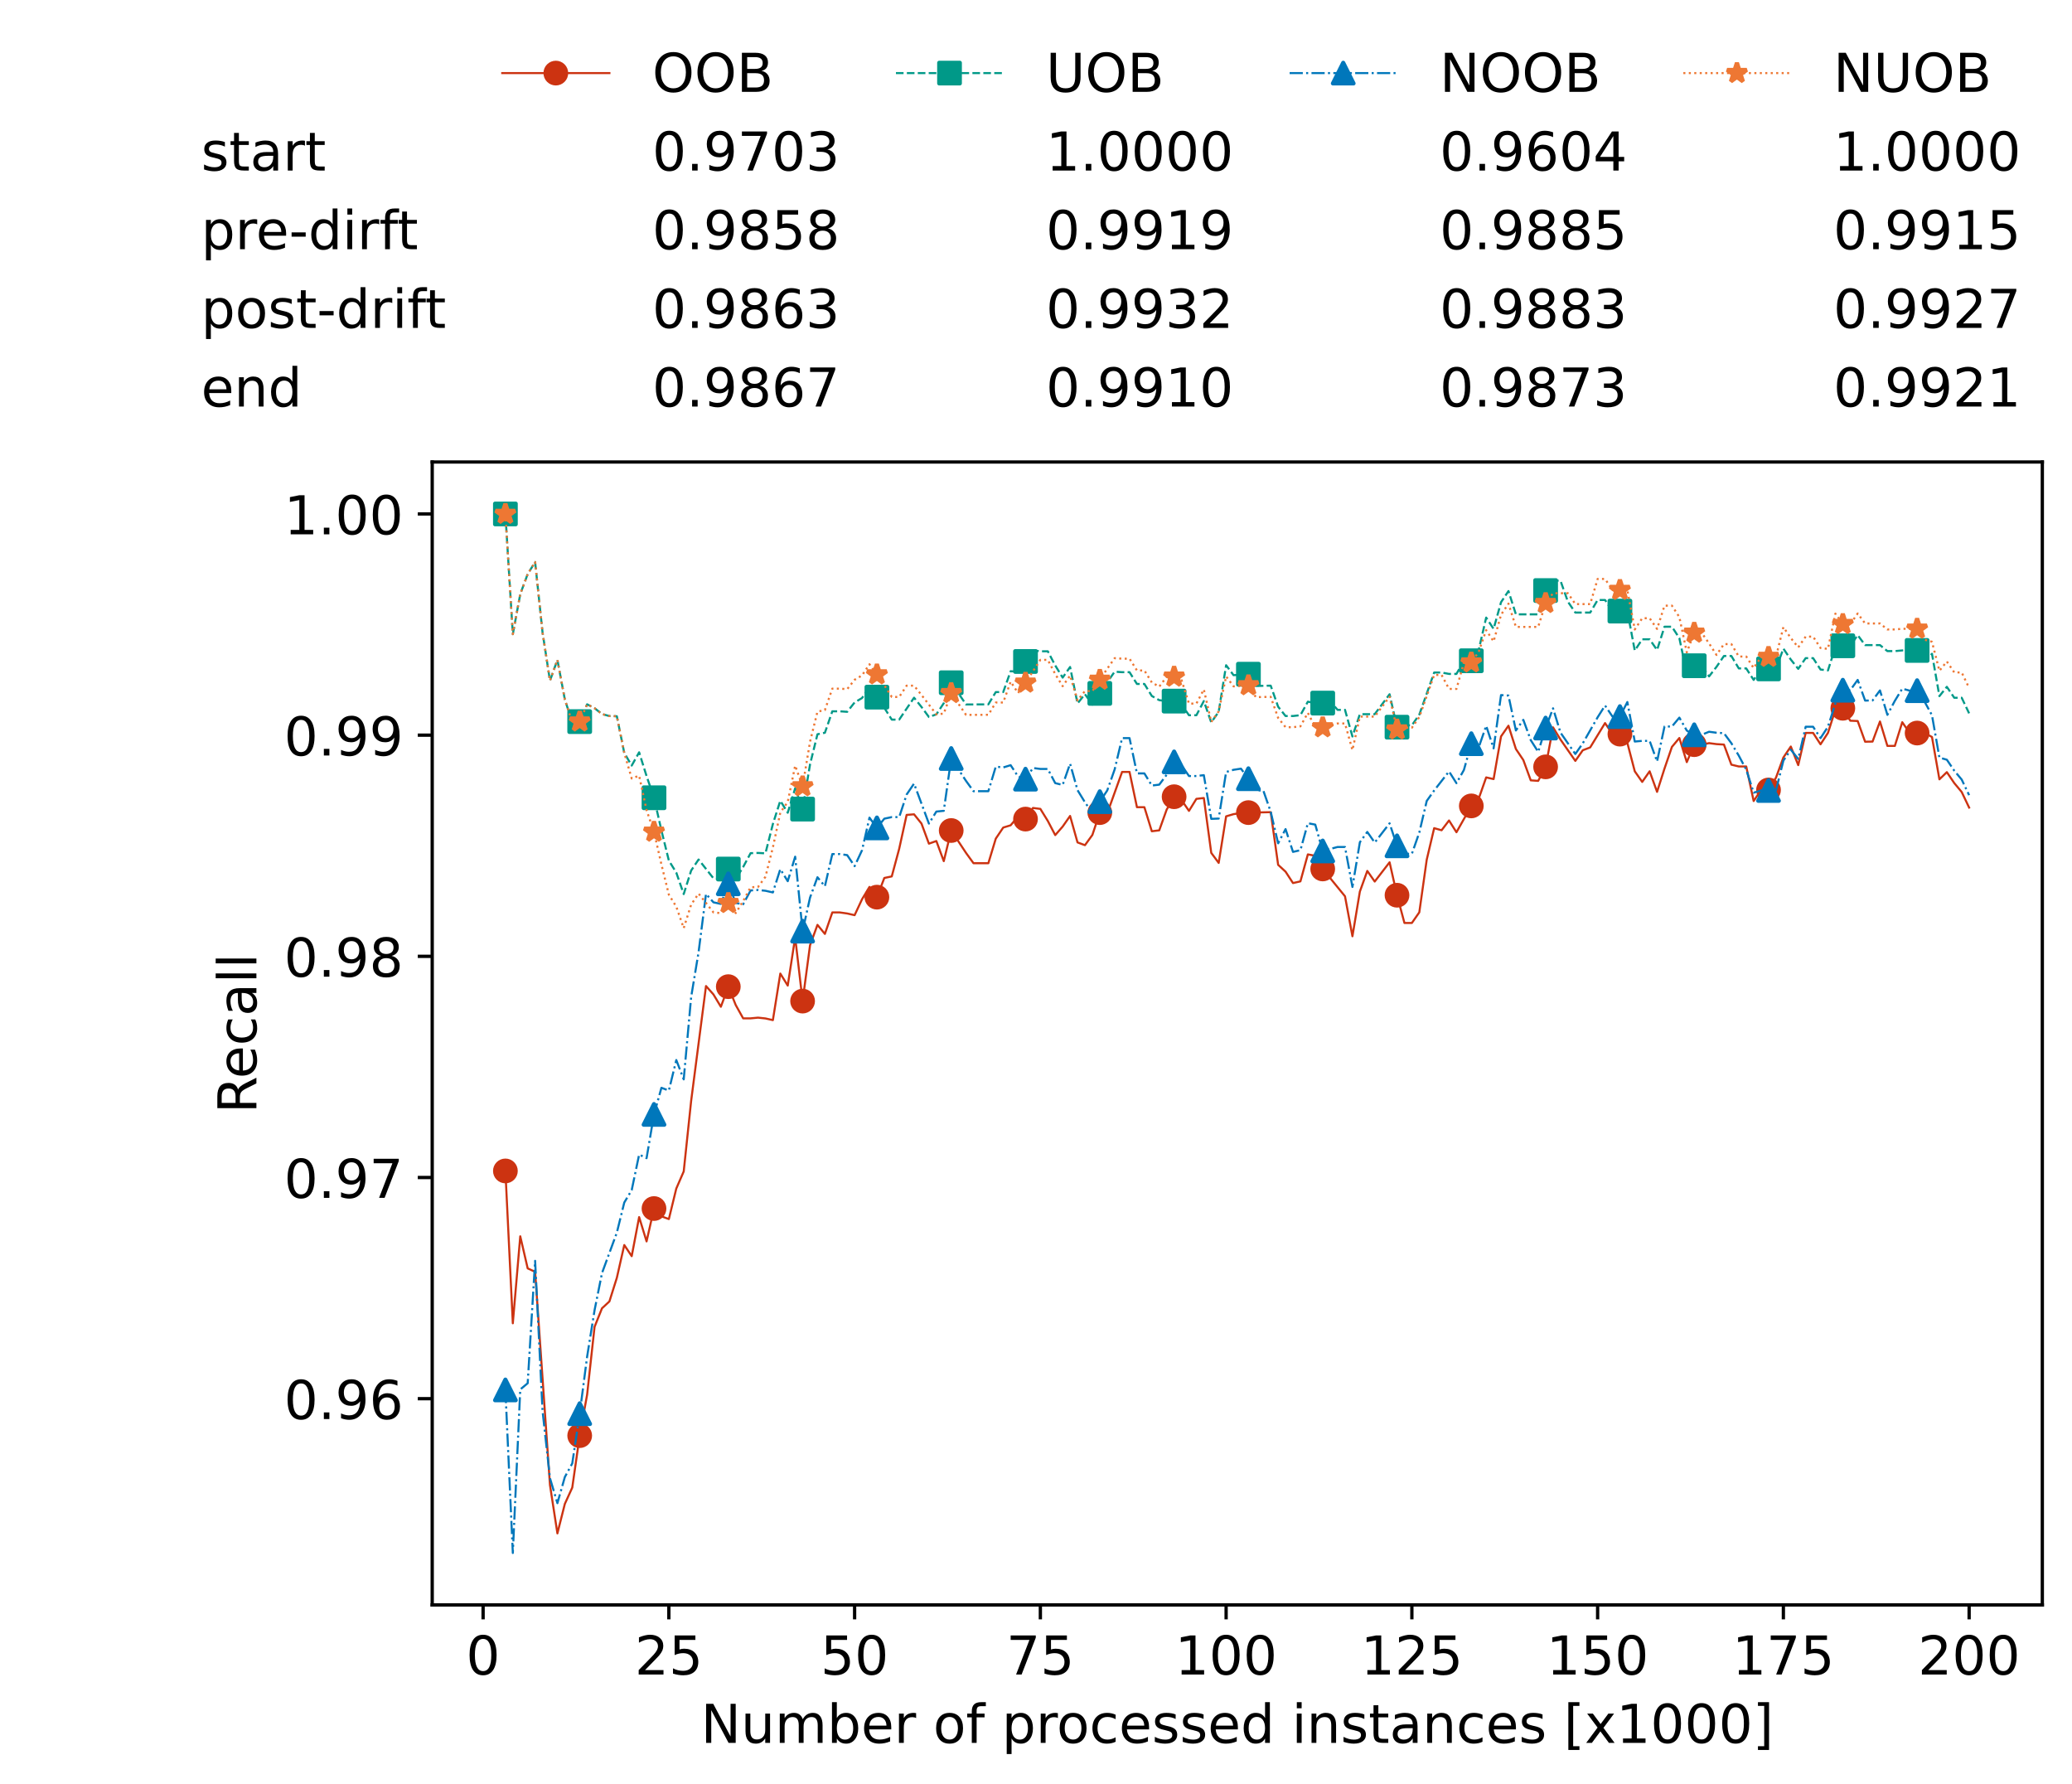 <?xml version="1.0" encoding="utf-8" standalone="no"?>
<!DOCTYPE svg PUBLIC "-//W3C//DTD SVG 1.1//EN"
  "http://www.w3.org/Graphics/SVG/1.1/DTD/svg11.dtd">
<!-- Created with matplotlib (https://matplotlib.org/) -->
<svg height="432.615pt" version="1.1" viewBox="0 0 502.65 432.615" width="502.65pt" xmlns="http://www.w3.org/2000/svg" xmlns:xlink="http://www.w3.org/1999/xlink">
 <defs>
  <style type="text/css">*{stroke-linecap:butt;stroke-linejoin:round;}</style>
 </defs>
 <g id="figure_1">
  <g id="patch_1">
   <path d="M 0 432.615 
L 502.65 432.615 
L 502.65 0 
L 0 0 
z
" style="fill:#ffffff;"/>
  </g>
  <g id="axes_1">
   <g id="patch_2">
    <path d="M 104.85 389.252 
L 495.45 389.252 
L 495.45 112.052 
L 104.85 112.052 
z
" style="fill:#ffffff;"/>
   </g>
   <g id="matplotlib.axis_1">
    <g id="xtick_1">
     <g id="line2d_1">
      <defs>
       <path d="M 0 0 
L 0 3.5 
" id="mab06e6a5aa" style="stroke:#000000;stroke-width:0.8;"/>
      </defs>
      <g>
       <use style="stroke:#000000;stroke-width:0.8;" x="117.197" xlink:href="#mab06e6a5aa" y="389.252"/>
      </g>
     </g>
     <g id="text_1">
      <!-- 0 -->
      <g transform="translate(113.061 406.13)scale(0.13 -0.13)">
       <defs>
        <path d="M 31.781 66.406 
Q 24.172 66.406 20.328 58.906 
Q 16.5 51.422 16.5 36.375 
Q 16.5 21.391 20.328 13.891 
Q 24.172 6.391 31.781 6.391 
Q 39.453 6.391 43.281 13.891 
Q 47.125 21.391 47.125 36.375 
Q 47.125 51.422 43.281 58.906 
Q 39.453 66.406 31.781 66.406 
z
M 31.781 74.219 
Q 44.047 74.219 50.516 64.516 
Q 56.984 54.828 56.984 36.375 
Q 56.984 17.969 50.516 8.266 
Q 44.047 -1.422 31.781 -1.422 
Q 19.531 -1.422 13.062 8.266 
Q 6.594 17.969 6.594 36.375 
Q 6.594 54.828 13.062 64.516 
Q 19.531 74.219 31.781 74.219 
z
" id="DejaVuSans-48"/>
       </defs>
       <use xlink:href="#DejaVuSans-48"/>
      </g>
     </g>
    </g>
    <g id="xtick_2">
     <g id="line2d_2">
      <g>
       <use style="stroke:#000000;stroke-width:0.8;" x="162.259" xlink:href="#mab06e6a5aa" y="389.252"/>
      </g>
     </g>
     <g id="text_2">
      <!-- 25 -->
      <g transform="translate(153.988 406.13)scale(0.13 -0.13)">
       <defs>
        <path d="M 19.188 8.297 
L 53.609 8.297 
L 53.609 0 
L 7.328 0 
L 7.328 8.297 
Q 12.938 14.109 22.625 23.891 
Q 32.328 33.688 34.812 36.531 
Q 39.547 41.844 41.422 45.531 
Q 43.312 49.219 43.312 52.781 
Q 43.312 58.594 39.234 62.25 
Q 35.156 65.922 28.609 65.922 
Q 23.969 65.922 18.812 64.312 
Q 13.672 62.703 7.812 59.422 
L 7.812 69.391 
Q 13.766 71.781 18.938 73 
Q 24.125 74.219 28.422 74.219 
Q 39.75 74.219 46.484 68.547 
Q 53.219 62.891 53.219 53.422 
Q 53.219 48.922 51.531 44.891 
Q 49.859 40.875 45.406 35.406 
Q 44.188 33.984 37.641 27.219 
Q 31.109 20.453 19.188 8.297 
z
" id="DejaVuSans-50"/>
        <path d="M 10.797 72.906 
L 49.516 72.906 
L 49.516 64.594 
L 19.828 64.594 
L 19.828 46.734 
Q 21.969 47.469 24.109 47.828 
Q 26.266 48.188 28.422 48.188 
Q 40.625 48.188 47.75 41.5 
Q 54.891 34.812 54.891 23.391 
Q 54.891 11.625 47.562 5.094 
Q 40.234 -1.422 26.906 -1.422 
Q 22.312 -1.422 17.547 -0.641 
Q 12.797 0.141 7.719 1.703 
L 7.719 11.625 
Q 12.109 9.234 16.797 8.062 
Q 21.484 6.891 26.703 6.891 
Q 35.156 6.891 40.078 11.328 
Q 45.016 15.766 45.016 23.391 
Q 45.016 31 40.078 35.438 
Q 35.156 39.891 26.703 39.891 
Q 22.75 39.891 18.812 39.016 
Q 14.891 38.141 10.797 36.281 
z
" id="DejaVuSans-53"/>
       </defs>
       <use xlink:href="#DejaVuSans-50"/>
       <use x="63.623" xlink:href="#DejaVuSans-53"/>
      </g>
     </g>
    </g>
    <g id="xtick_3">
     <g id="line2d_3">
      <g>
       <use style="stroke:#000000;stroke-width:0.8;" x="207.322" xlink:href="#mab06e6a5aa" y="389.252"/>
      </g>
     </g>
     <g id="text_3">
      <!-- 50 -->
      <g transform="translate(199.05 406.13)scale(0.13 -0.13)">
       <use xlink:href="#DejaVuSans-53"/>
       <use x="63.623" xlink:href="#DejaVuSans-48"/>
      </g>
     </g>
    </g>
    <g id="xtick_4">
     <g id="line2d_4">
      <g>
       <use style="stroke:#000000;stroke-width:0.8;" x="252.384" xlink:href="#mab06e6a5aa" y="389.252"/>
      </g>
     </g>
     <g id="text_4">
      <!-- 75 -->
      <g transform="translate(244.113 406.13)scale(0.13 -0.13)">
       <defs>
        <path d="M 8.203 72.906 
L 55.078 72.906 
L 55.078 68.703 
L 28.609 0 
L 18.312 0 
L 43.219 64.594 
L 8.203 64.594 
z
" id="DejaVuSans-55"/>
       </defs>
       <use xlink:href="#DejaVuSans-55"/>
       <use x="63.623" xlink:href="#DejaVuSans-53"/>
      </g>
     </g>
    </g>
    <g id="xtick_5">
     <g id="line2d_5">
      <g>
       <use style="stroke:#000000;stroke-width:0.8;" x="297.446" xlink:href="#mab06e6a5aa" y="389.252"/>
      </g>
     </g>
     <g id="text_5">
      <!-- 100 -->
      <g transform="translate(285.039 406.13)scale(0.13 -0.13)">
       <defs>
        <path d="M 12.406 8.297 
L 28.516 8.297 
L 28.516 63.922 
L 10.984 60.406 
L 10.984 69.391 
L 28.422 72.906 
L 38.281 72.906 
L 38.281 8.297 
L 54.391 8.297 
L 54.391 0 
L 12.406 0 
z
" id="DejaVuSans-49"/>
       </defs>
       <use xlink:href="#DejaVuSans-49"/>
       <use x="63.623" xlink:href="#DejaVuSans-48"/>
       <use x="127.246" xlink:href="#DejaVuSans-48"/>
      </g>
     </g>
    </g>
    <g id="xtick_6">
     <g id="line2d_6">
      <g>
       <use style="stroke:#000000;stroke-width:0.8;" x="342.509" xlink:href="#mab06e6a5aa" y="389.252"/>
      </g>
     </g>
     <g id="text_6">
      <!-- 125 -->
      <g transform="translate(330.102 406.13)scale(0.13 -0.13)">
       <use xlink:href="#DejaVuSans-49"/>
       <use x="63.623" xlink:href="#DejaVuSans-50"/>
       <use x="127.246" xlink:href="#DejaVuSans-53"/>
      </g>
     </g>
    </g>
    <g id="xtick_7">
     <g id="line2d_7">
      <g>
       <use style="stroke:#000000;stroke-width:0.8;" x="387.571" xlink:href="#mab06e6a5aa" y="389.252"/>
      </g>
     </g>
     <g id="text_7">
      <!-- 150 -->
      <g transform="translate(375.164 406.13)scale(0.13 -0.13)">
       <use xlink:href="#DejaVuSans-49"/>
       <use x="63.623" xlink:href="#DejaVuSans-53"/>
       <use x="127.246" xlink:href="#DejaVuSans-48"/>
      </g>
     </g>
    </g>
    <g id="xtick_8">
     <g id="line2d_8">
      <g>
       <use style="stroke:#000000;stroke-width:0.8;" x="432.633" xlink:href="#mab06e6a5aa" y="389.252"/>
      </g>
     </g>
     <g id="text_8">
      <!-- 175 -->
      <g transform="translate(420.226 406.13)scale(0.13 -0.13)">
       <use xlink:href="#DejaVuSans-49"/>
       <use x="63.623" xlink:href="#DejaVuSans-55"/>
       <use x="127.246" xlink:href="#DejaVuSans-53"/>
      </g>
     </g>
    </g>
    <g id="xtick_9">
     <g id="line2d_9">
      <g>
       <use style="stroke:#000000;stroke-width:0.8;" x="477.695" xlink:href="#mab06e6a5aa" y="389.252"/>
      </g>
     </g>
     <g id="text_9">
      <!-- 200 -->
      <g transform="translate(465.289 406.13)scale(0.13 -0.13)">
       <use xlink:href="#DejaVuSans-50"/>
       <use x="63.623" xlink:href="#DejaVuSans-48"/>
       <use x="127.246" xlink:href="#DejaVuSans-48"/>
      </g>
     </g>
    </g>
    <g id="text_10">
     <!-- Number of processed instances [x1000] -->
     <g transform="translate(170.025 422.711)scale(0.13 -0.13)">
      <defs>
       <path d="M 9.812 72.906 
L 23.094 72.906 
L 55.422 11.922 
L 55.422 72.906 
L 64.984 72.906 
L 64.984 0 
L 51.703 0 
L 19.391 60.984 
L 19.391 0 
L 9.812 0 
z
" id="DejaVuSans-78"/>
       <path d="M 8.5 21.578 
L 8.5 54.688 
L 17.484 54.688 
L 17.484 21.922 
Q 17.484 14.156 20.5 10.266 
Q 23.531 6.391 29.594 6.391 
Q 36.859 6.391 41.078 11.031 
Q 45.312 15.672 45.312 23.688 
L 45.312 54.688 
L 54.297 54.688 
L 54.297 0 
L 45.312 0 
L 45.312 8.406 
Q 42.047 3.422 37.719 1 
Q 33.406 -1.422 27.688 -1.422 
Q 18.266 -1.422 13.375 4.438 
Q 8.5 10.297 8.5 21.578 
z
M 31.109 56 
z
" id="DejaVuSans-117"/>
       <path d="M 52 44.188 
Q 55.375 50.25 60.062 53.125 
Q 64.75 56 71.094 56 
Q 79.641 56 84.281 50.016 
Q 88.922 44.047 88.922 33.016 
L 88.922 0 
L 79.891 0 
L 79.891 32.719 
Q 79.891 40.578 77.094 44.375 
Q 74.312 48.188 68.609 48.188 
Q 61.625 48.188 57.562 43.547 
Q 53.516 38.922 53.516 30.906 
L 53.516 0 
L 44.484 0 
L 44.484 32.719 
Q 44.484 40.625 41.703 44.406 
Q 38.922 48.188 33.109 48.188 
Q 26.219 48.188 22.156 43.531 
Q 18.109 38.875 18.109 30.906 
L 18.109 0 
L 9.078 0 
L 9.078 54.688 
L 18.109 54.688 
L 18.109 46.188 
Q 21.188 51.219 25.484 53.609 
Q 29.781 56 35.688 56 
Q 41.656 56 45.828 52.969 
Q 50 49.953 52 44.188 
z
" id="DejaVuSans-109"/>
       <path d="M 48.688 27.297 
Q 48.688 37.203 44.609 42.844 
Q 40.531 48.484 33.406 48.484 
Q 26.266 48.484 22.188 42.844 
Q 18.109 37.203 18.109 27.297 
Q 18.109 17.391 22.188 11.75 
Q 26.266 6.109 33.406 6.109 
Q 40.531 6.109 44.609 11.75 
Q 48.688 17.391 48.688 27.297 
z
M 18.109 46.391 
Q 20.953 51.266 25.266 53.625 
Q 29.594 56 35.594 56 
Q 45.562 56 51.781 48.094 
Q 58.016 40.188 58.016 27.297 
Q 58.016 14.406 51.781 6.484 
Q 45.562 -1.422 35.594 -1.422 
Q 29.594 -1.422 25.266 0.953 
Q 20.953 3.328 18.109 8.203 
L 18.109 0 
L 9.078 0 
L 9.078 75.984 
L 18.109 75.984 
z
" id="DejaVuSans-98"/>
       <path d="M 56.203 29.594 
L 56.203 25.203 
L 14.891 25.203 
Q 15.484 15.922 20.484 11.062 
Q 25.484 6.203 34.422 6.203 
Q 39.594 6.203 44.453 7.469 
Q 49.312 8.734 54.109 11.281 
L 54.109 2.781 
Q 49.266 0.734 44.188 -0.344 
Q 39.109 -1.422 33.891 -1.422 
Q 20.797 -1.422 13.156 6.188 
Q 5.516 13.812 5.516 26.812 
Q 5.516 40.234 12.766 48.109 
Q 20.016 56 32.328 56 
Q 43.359 56 49.781 48.891 
Q 56.203 41.797 56.203 29.594 
z
M 47.219 32.234 
Q 47.125 39.594 43.094 43.984 
Q 39.062 48.391 32.422 48.391 
Q 24.906 48.391 20.391 44.141 
Q 15.875 39.891 15.188 32.172 
z
" id="DejaVuSans-101"/>
       <path d="M 41.109 46.297 
Q 39.594 47.172 37.812 47.578 
Q 36.031 48 33.891 48 
Q 26.266 48 22.188 43.047 
Q 18.109 38.094 18.109 28.812 
L 18.109 0 
L 9.078 0 
L 9.078 54.688 
L 18.109 54.688 
L 18.109 46.188 
Q 20.953 51.172 25.484 53.578 
Q 30.031 56 36.531 56 
Q 37.453 56 38.578 55.875 
Q 39.703 55.766 41.062 55.516 
z
" id="DejaVuSans-114"/>
       <path id="DejaVuSans-32"/>
       <path d="M 30.609 48.391 
Q 23.391 48.391 19.188 42.75 
Q 14.984 37.109 14.984 27.297 
Q 14.984 17.484 19.156 11.844 
Q 23.344 6.203 30.609 6.203 
Q 37.797 6.203 41.984 11.859 
Q 46.188 17.531 46.188 27.297 
Q 46.188 37.016 41.984 42.703 
Q 37.797 48.391 30.609 48.391 
z
M 30.609 56 
Q 42.328 56 49.016 48.375 
Q 55.719 40.766 55.719 27.297 
Q 55.719 13.875 49.016 6.219 
Q 42.328 -1.422 30.609 -1.422 
Q 18.844 -1.422 12.172 6.219 
Q 5.516 13.875 5.516 27.297 
Q 5.516 40.766 12.172 48.375 
Q 18.844 56 30.609 56 
z
" id="DejaVuSans-111"/>
       <path d="M 37.109 75.984 
L 37.109 68.5 
L 28.516 68.5 
Q 23.688 68.5 21.797 66.547 
Q 19.922 64.594 19.922 59.516 
L 19.922 54.688 
L 34.719 54.688 
L 34.719 47.703 
L 19.922 47.703 
L 19.922 0 
L 10.891 0 
L 10.891 47.703 
L 2.297 47.703 
L 2.297 54.688 
L 10.891 54.688 
L 10.891 58.5 
Q 10.891 67.625 15.141 71.797 
Q 19.391 75.984 28.609 75.984 
z
" id="DejaVuSans-102"/>
       <path d="M 18.109 8.203 
L 18.109 -20.797 
L 9.078 -20.797 
L 9.078 54.688 
L 18.109 54.688 
L 18.109 46.391 
Q 20.953 51.266 25.266 53.625 
Q 29.594 56 35.594 56 
Q 45.562 56 51.781 48.094 
Q 58.016 40.188 58.016 27.297 
Q 58.016 14.406 51.781 6.484 
Q 45.562 -1.422 35.594 -1.422 
Q 29.594 -1.422 25.266 0.953 
Q 20.953 3.328 18.109 8.203 
z
M 48.688 27.297 
Q 48.688 37.203 44.609 42.844 
Q 40.531 48.484 33.406 48.484 
Q 26.266 48.484 22.188 42.844 
Q 18.109 37.203 18.109 27.297 
Q 18.109 17.391 22.188 11.75 
Q 26.266 6.109 33.406 6.109 
Q 40.531 6.109 44.609 11.75 
Q 48.688 17.391 48.688 27.297 
z
" id="DejaVuSans-112"/>
       <path d="M 48.781 52.594 
L 48.781 44.188 
Q 44.969 46.297 41.141 47.344 
Q 37.312 48.391 33.406 48.391 
Q 24.656 48.391 19.812 42.844 
Q 14.984 37.312 14.984 27.297 
Q 14.984 17.281 19.812 11.734 
Q 24.656 6.203 33.406 6.203 
Q 37.312 6.203 41.141 7.25 
Q 44.969 8.297 48.781 10.406 
L 48.781 2.094 
Q 45.016 0.344 40.984 -0.531 
Q 36.969 -1.422 32.422 -1.422 
Q 20.062 -1.422 12.781 6.344 
Q 5.516 14.109 5.516 27.297 
Q 5.516 40.672 12.859 48.328 
Q 20.219 56 33.016 56 
Q 37.156 56 41.109 55.141 
Q 45.062 54.297 48.781 52.594 
z
" id="DejaVuSans-99"/>
       <path d="M 44.281 53.078 
L 44.281 44.578 
Q 40.484 46.531 36.375 47.5 
Q 32.281 48.484 27.875 48.484 
Q 21.188 48.484 17.844 46.438 
Q 14.5 44.391 14.5 40.281 
Q 14.5 37.156 16.891 35.375 
Q 19.281 33.594 26.516 31.984 
L 29.594 31.297 
Q 39.156 29.25 43.188 25.516 
Q 47.219 21.781 47.219 15.094 
Q 47.219 7.469 41.188 3.016 
Q 35.156 -1.422 24.609 -1.422 
Q 20.219 -1.422 15.453 -0.562 
Q 10.688 0.297 5.422 2 
L 5.422 11.281 
Q 10.406 8.688 15.234 7.391 
Q 20.062 6.109 24.812 6.109 
Q 31.156 6.109 34.562 8.281 
Q 37.984 10.453 37.984 14.406 
Q 37.984 18.062 35.516 20.016 
Q 33.062 21.969 24.703 23.781 
L 21.578 24.516 
Q 13.234 26.266 9.516 29.906 
Q 5.812 33.547 5.812 39.891 
Q 5.812 47.609 11.281 51.797 
Q 16.75 56 26.812 56 
Q 31.781 56 36.172 55.266 
Q 40.578 54.547 44.281 53.078 
z
" id="DejaVuSans-115"/>
       <path d="M 45.406 46.391 
L 45.406 75.984 
L 54.391 75.984 
L 54.391 0 
L 45.406 0 
L 45.406 8.203 
Q 42.578 3.328 38.25 0.953 
Q 33.938 -1.422 27.875 -1.422 
Q 17.969 -1.422 11.734 6.484 
Q 5.516 14.406 5.516 27.297 
Q 5.516 40.188 11.734 48.094 
Q 17.969 56 27.875 56 
Q 33.938 56 38.25 53.625 
Q 42.578 51.266 45.406 46.391 
z
M 14.797 27.297 
Q 14.797 17.391 18.875 11.75 
Q 22.953 6.109 30.078 6.109 
Q 37.203 6.109 41.297 11.75 
Q 45.406 17.391 45.406 27.297 
Q 45.406 37.203 41.297 42.844 
Q 37.203 48.484 30.078 48.484 
Q 22.953 48.484 18.875 42.844 
Q 14.797 37.203 14.797 27.297 
z
" id="DejaVuSans-100"/>
       <path d="M 9.422 54.688 
L 18.406 54.688 
L 18.406 0 
L 9.422 0 
z
M 9.422 75.984 
L 18.406 75.984 
L 18.406 64.594 
L 9.422 64.594 
z
" id="DejaVuSans-105"/>
       <path d="M 54.891 33.016 
L 54.891 0 
L 45.906 0 
L 45.906 32.719 
Q 45.906 40.484 42.875 44.328 
Q 39.844 48.188 33.797 48.188 
Q 26.516 48.188 22.312 43.547 
Q 18.109 38.922 18.109 30.906 
L 18.109 0 
L 9.078 0 
L 9.078 54.688 
L 18.109 54.688 
L 18.109 46.188 
Q 21.344 51.125 25.703 53.562 
Q 30.078 56 35.797 56 
Q 45.219 56 50.047 50.172 
Q 54.891 44.344 54.891 33.016 
z
" id="DejaVuSans-110"/>
       <path d="M 18.312 70.219 
L 18.312 54.688 
L 36.812 54.688 
L 36.812 47.703 
L 18.312 47.703 
L 18.312 18.016 
Q 18.312 11.328 20.141 9.422 
Q 21.969 7.516 27.594 7.516 
L 36.812 7.516 
L 36.812 0 
L 27.594 0 
Q 17.188 0 13.234 3.875 
Q 9.281 7.766 9.281 18.016 
L 9.281 47.703 
L 2.688 47.703 
L 2.688 54.688 
L 9.281 54.688 
L 9.281 70.219 
z
" id="DejaVuSans-116"/>
       <path d="M 34.281 27.484 
Q 23.391 27.484 19.188 25 
Q 14.984 22.516 14.984 16.5 
Q 14.984 11.719 18.141 8.906 
Q 21.297 6.109 26.703 6.109 
Q 34.188 6.109 38.703 11.406 
Q 43.219 16.703 43.219 25.484 
L 43.219 27.484 
z
M 52.203 31.203 
L 52.203 0 
L 43.219 0 
L 43.219 8.297 
Q 40.141 3.328 35.547 0.953 
Q 30.953 -1.422 24.312 -1.422 
Q 15.922 -1.422 10.953 3.297 
Q 6 8.016 6 15.922 
Q 6 25.141 12.172 29.828 
Q 18.359 34.516 30.609 34.516 
L 43.219 34.516 
L 43.219 35.406 
Q 43.219 41.609 39.141 45 
Q 35.062 48.391 27.688 48.391 
Q 23 48.391 18.547 47.266 
Q 14.109 46.141 10.016 43.891 
L 10.016 52.203 
Q 14.938 54.109 19.578 55.047 
Q 24.219 56 28.609 56 
Q 40.484 56 46.344 49.844 
Q 52.203 43.703 52.203 31.203 
z
" id="DejaVuSans-97"/>
       <path d="M 8.594 75.984 
L 29.297 75.984 
L 29.297 69 
L 17.578 69 
L 17.578 -6.203 
L 29.297 -6.203 
L 29.297 -13.188 
L 8.594 -13.188 
z
" id="DejaVuSans-91"/>
       <path d="M 54.891 54.688 
L 35.109 28.078 
L 55.906 0 
L 45.312 0 
L 29.391 21.484 
L 13.484 0 
L 2.875 0 
L 24.125 28.609 
L 4.688 54.688 
L 15.281 54.688 
L 29.781 35.203 
L 44.281 54.688 
z
" id="DejaVuSans-120"/>
       <path d="M 30.422 75.984 
L 30.422 -13.188 
L 9.719 -13.188 
L 9.719 -6.203 
L 21.391 -6.203 
L 21.391 69 
L 9.719 69 
L 9.719 75.984 
z
" id="DejaVuSans-93"/>
      </defs>
      <use xlink:href="#DejaVuSans-78"/>
      <use x="74.805" xlink:href="#DejaVuSans-117"/>
      <use x="138.184" xlink:href="#DejaVuSans-109"/>
      <use x="235.596" xlink:href="#DejaVuSans-98"/>
      <use x="299.072" xlink:href="#DejaVuSans-101"/>
      <use x="360.596" xlink:href="#DejaVuSans-114"/>
      <use x="401.709" xlink:href="#DejaVuSans-32"/>
      <use x="433.496" xlink:href="#DejaVuSans-111"/>
      <use x="494.678" xlink:href="#DejaVuSans-102"/>
      <use x="529.883" xlink:href="#DejaVuSans-32"/>
      <use x="561.67" xlink:href="#DejaVuSans-112"/>
      <use x="625.146" xlink:href="#DejaVuSans-114"/>
      <use x="664.01" xlink:href="#DejaVuSans-111"/>
      <use x="725.191" xlink:href="#DejaVuSans-99"/>
      <use x="780.172" xlink:href="#DejaVuSans-101"/>
      <use x="841.695" xlink:href="#DejaVuSans-115"/>
      <use x="893.795" xlink:href="#DejaVuSans-115"/>
      <use x="945.895" xlink:href="#DejaVuSans-101"/>
      <use x="1007.418" xlink:href="#DejaVuSans-100"/>
      <use x="1070.895" xlink:href="#DejaVuSans-32"/>
      <use x="1102.682" xlink:href="#DejaVuSans-105"/>
      <use x="1130.465" xlink:href="#DejaVuSans-110"/>
      <use x="1193.844" xlink:href="#DejaVuSans-115"/>
      <use x="1245.943" xlink:href="#DejaVuSans-116"/>
      <use x="1285.152" xlink:href="#DejaVuSans-97"/>
      <use x="1346.432" xlink:href="#DejaVuSans-110"/>
      <use x="1409.811" xlink:href="#DejaVuSans-99"/>
      <use x="1464.791" xlink:href="#DejaVuSans-101"/>
      <use x="1526.314" xlink:href="#DejaVuSans-115"/>
      <use x="1578.414" xlink:href="#DejaVuSans-32"/>
      <use x="1610.201" xlink:href="#DejaVuSans-91"/>
      <use x="1649.215" xlink:href="#DejaVuSans-120"/>
      <use x="1708.395" xlink:href="#DejaVuSans-49"/>
      <use x="1772.018" xlink:href="#DejaVuSans-48"/>
      <use x="1835.641" xlink:href="#DejaVuSans-48"/>
      <use x="1899.264" xlink:href="#DejaVuSans-48"/>
      <use x="1962.887" xlink:href="#DejaVuSans-93"/>
     </g>
    </g>
   </g>
   <g id="matplotlib.axis_2">
    <g id="ytick_1">
     <g id="line2d_10">
      <defs>
       <path d="M 0 0 
L -3.5 0 
" id="mcb1b1f9599" style="stroke:#000000;stroke-width:0.8;"/>
      </defs>
      <g>
       <use style="stroke:#000000;stroke-width:0.8;" x="104.85" xlink:href="#mcb1b1f9599" y="339.23"/>
      </g>
     </g>
     <g id="text_11">
      <!-- 0.96 -->
      <g transform="translate(68.905 344.169)scale(0.13 -0.13)">
       <defs>
        <path d="M 10.688 12.406 
L 21 12.406 
L 21 0 
L 10.688 0 
z
" id="DejaVuSans-46"/>
        <path d="M 10.984 1.516 
L 10.984 10.5 
Q 14.703 8.734 18.5 7.812 
Q 22.312 6.891 25.984 6.891 
Q 35.75 6.891 40.891 13.453 
Q 46.047 20.016 46.781 33.406 
Q 43.953 29.203 39.594 26.953 
Q 35.25 24.703 29.984 24.703 
Q 19.047 24.703 12.672 31.312 
Q 6.297 37.938 6.297 49.422 
Q 6.297 60.641 12.938 67.422 
Q 19.578 74.219 30.609 74.219 
Q 43.266 74.219 49.922 64.516 
Q 56.594 54.828 56.594 36.375 
Q 56.594 19.141 48.406 8.859 
Q 40.234 -1.422 26.422 -1.422 
Q 22.703 -1.422 18.891 -0.688 
Q 15.094 0.047 10.984 1.516 
z
M 30.609 32.422 
Q 37.25 32.422 41.125 36.953 
Q 45.016 41.5 45.016 49.422 
Q 45.016 57.281 41.125 61.844 
Q 37.25 66.406 30.609 66.406 
Q 23.969 66.406 20.094 61.844 
Q 16.219 57.281 16.219 49.422 
Q 16.219 41.5 20.094 36.953 
Q 23.969 32.422 30.609 32.422 
z
" id="DejaVuSans-57"/>
        <path d="M 33.016 40.375 
Q 26.375 40.375 22.484 35.828 
Q 18.609 31.297 18.609 23.391 
Q 18.609 15.531 22.484 10.953 
Q 26.375 6.391 33.016 6.391 
Q 39.656 6.391 43.531 10.953 
Q 47.406 15.531 47.406 23.391 
Q 47.406 31.297 43.531 35.828 
Q 39.656 40.375 33.016 40.375 
z
M 52.594 71.297 
L 52.594 62.312 
Q 48.875 64.062 45.094 64.984 
Q 41.312 65.922 37.594 65.922 
Q 27.828 65.922 22.672 59.328 
Q 17.531 52.734 16.797 39.406 
Q 19.672 43.656 24.016 45.922 
Q 28.375 48.188 33.594 48.188 
Q 44.578 48.188 50.953 41.516 
Q 57.328 34.859 57.328 23.391 
Q 57.328 12.156 50.688 5.359 
Q 44.047 -1.422 33.016 -1.422 
Q 20.359 -1.422 13.672 8.266 
Q 6.984 17.969 6.984 36.375 
Q 6.984 53.656 15.188 63.938 
Q 23.391 74.219 37.203 74.219 
Q 40.922 74.219 44.703 73.484 
Q 48.484 72.75 52.594 71.297 
z
" id="DejaVuSans-54"/>
       </defs>
       <use xlink:href="#DejaVuSans-48"/>
       <use x="63.623" xlink:href="#DejaVuSans-46"/>
       <use x="95.41" xlink:href="#DejaVuSans-57"/>
       <use x="159.033" xlink:href="#DejaVuSans-54"/>
      </g>
     </g>
    </g>
    <g id="ytick_2">
     <g id="line2d_11">
      <g>
       <use style="stroke:#000000;stroke-width:0.8;" x="104.85" xlink:href="#mcb1b1f9599" y="285.585"/>
      </g>
     </g>
     <g id="text_12">
      <!-- 0.97 -->
      <g transform="translate(68.905 290.524)scale(0.13 -0.13)">
       <use xlink:href="#DejaVuSans-48"/>
       <use x="63.623" xlink:href="#DejaVuSans-46"/>
       <use x="95.41" xlink:href="#DejaVuSans-57"/>
       <use x="159.033" xlink:href="#DejaVuSans-55"/>
      </g>
     </g>
    </g>
    <g id="ytick_3">
     <g id="line2d_12">
      <g>
       <use style="stroke:#000000;stroke-width:0.8;" x="104.85" xlink:href="#mcb1b1f9599" y="231.941"/>
      </g>
     </g>
     <g id="text_13">
      <!-- 0.98 -->
      <g transform="translate(68.905 236.88)scale(0.13 -0.13)">
       <defs>
        <path d="M 31.781 34.625 
Q 24.75 34.625 20.719 30.859 
Q 16.703 27.094 16.703 20.516 
Q 16.703 13.922 20.719 10.156 
Q 24.75 6.391 31.781 6.391 
Q 38.812 6.391 42.859 10.172 
Q 46.922 13.969 46.922 20.516 
Q 46.922 27.094 42.891 30.859 
Q 38.875 34.625 31.781 34.625 
z
M 21.922 38.812 
Q 15.578 40.375 12.031 44.719 
Q 8.5 49.078 8.5 55.328 
Q 8.5 64.062 14.719 69.141 
Q 20.953 74.219 31.781 74.219 
Q 42.672 74.219 48.875 69.141 
Q 55.078 64.062 55.078 55.328 
Q 55.078 49.078 51.531 44.719 
Q 48 40.375 41.703 38.812 
Q 48.828 37.156 52.797 32.312 
Q 56.781 27.484 56.781 20.516 
Q 56.781 9.906 50.312 4.234 
Q 43.844 -1.422 31.781 -1.422 
Q 19.734 -1.422 13.25 4.234 
Q 6.781 9.906 6.781 20.516 
Q 6.781 27.484 10.781 32.312 
Q 14.797 37.156 21.922 38.812 
z
M 18.312 54.391 
Q 18.312 48.734 21.844 45.562 
Q 25.391 42.391 31.781 42.391 
Q 38.141 42.391 41.719 45.562 
Q 45.312 48.734 45.312 54.391 
Q 45.312 60.062 41.719 63.234 
Q 38.141 66.406 31.781 66.406 
Q 25.391 66.406 21.844 63.234 
Q 18.312 60.062 18.312 54.391 
z
" id="DejaVuSans-56"/>
       </defs>
       <use xlink:href="#DejaVuSans-48"/>
       <use x="63.623" xlink:href="#DejaVuSans-46"/>
       <use x="95.41" xlink:href="#DejaVuSans-57"/>
       <use x="159.033" xlink:href="#DejaVuSans-56"/>
      </g>
     </g>
    </g>
    <g id="ytick_4">
     <g id="line2d_13">
      <g>
       <use style="stroke:#000000;stroke-width:0.8;" x="104.85" xlink:href="#mcb1b1f9599" y="178.296"/>
      </g>
     </g>
     <g id="text_14">
      <!-- 0.99 -->
      <g transform="translate(68.905 183.235)scale(0.13 -0.13)">
       <use xlink:href="#DejaVuSans-48"/>
       <use x="63.623" xlink:href="#DejaVuSans-46"/>
       <use x="95.41" xlink:href="#DejaVuSans-57"/>
       <use x="159.033" xlink:href="#DejaVuSans-57"/>
      </g>
     </g>
    </g>
    <g id="ytick_5">
     <g id="line2d_14">
      <g>
       <use style="stroke:#000000;stroke-width:0.8;" x="104.85" xlink:href="#mcb1b1f9599" y="124.652"/>
      </g>
     </g>
     <g id="text_15">
      <!-- 1.00 -->
      <g transform="translate(68.905 129.591)scale(0.13 -0.13)">
       <use xlink:href="#DejaVuSans-49"/>
       <use x="63.623" xlink:href="#DejaVuSans-46"/>
       <use x="95.41" xlink:href="#DejaVuSans-48"/>
       <use x="159.033" xlink:href="#DejaVuSans-48"/>
      </g>
     </g>
    </g>
    <g id="text_16">
     <!-- Recall -->
     <g transform="translate(62.201 270.044)rotate(-90)scale(0.13 -0.13)">
      <defs>
       <path d="M 44.391 34.188 
Q 47.562 33.109 50.562 29.594 
Q 53.562 26.078 56.594 19.922 
L 66.609 0 
L 56 0 
L 46.688 18.703 
Q 43.062 26.031 39.672 28.422 
Q 36.281 30.812 30.422 30.812 
L 19.672 30.812 
L 19.672 0 
L 9.812 0 
L 9.812 72.906 
L 32.078 72.906 
Q 44.578 72.906 50.734 67.672 
Q 56.891 62.453 56.891 51.906 
Q 56.891 45.016 53.688 40.469 
Q 50.484 35.938 44.391 34.188 
z
M 19.672 64.797 
L 19.672 38.922 
L 32.078 38.922 
Q 39.203 38.922 42.844 42.219 
Q 46.484 45.516 46.484 51.906 
Q 46.484 58.297 42.844 61.547 
Q 39.203 64.797 32.078 64.797 
z
" id="DejaVuSans-82"/>
       <path d="M 9.422 75.984 
L 18.406 75.984 
L 18.406 0 
L 9.422 0 
z
" id="DejaVuSans-108"/>
      </defs>
      <use xlink:href="#DejaVuSans-82"/>
      <use x="64.982" xlink:href="#DejaVuSans-101"/>
      <use x="126.506" xlink:href="#DejaVuSans-99"/>
      <use x="181.486" xlink:href="#DejaVuSans-97"/>
      <use x="242.766" xlink:href="#DejaVuSans-108"/>
      <use x="270.549" xlink:href="#DejaVuSans-108"/>
     </g>
    </g>
   </g>
   <g id="line2d_15"/>
   <g id="line2d_16"/>
   <g id="line2d_17"/>
   <g id="line2d_18"/>
   <g id="line2d_19"/>
   <g id="line2d_20">
    <path clip-path="url(#p3ba5a0b411)" d="M 122.605 283.992 
L 124.407 320.94 
L 126.21 299.845 
L 128.012 307.628 
L 129.815 308.459 
L 133.419 360.163 
L 135.222 371.898 
L 137.024 364.746 
L 138.827 360.791 
L 140.629 348.191 
L 142.432 338.243 
L 144.234 321.813 
L 146.037 317.309 
L 147.839 315.641 
L 149.642 309.913 
L 151.444 301.965 
L 153.247 304.662 
L 155.049 295.188 
L 156.852 301.082 
L 158.654 293.115 
L 160.457 295 
L 162.259 295.665 
L 164.062 288.264 
L 165.864 284.115 
L 167.667 266.995 
L 171.272 239.149 
L 173.074 241.181 
L 174.877 244.174 
L 176.679 239.297 
L 178.482 243.755 
L 180.284 246.986 
L 182.087 246.986 
L 183.889 246.815 
L 185.692 247.006 
L 187.494 247.415 
L 189.297 236.122 
L 191.099 239.037 
L 192.902 227.326 
L 194.704 242.8 
L 196.507 229.254 
L 198.309 224.312 
L 200.112 226.506 
L 201.914 221.297 
L 203.717 221.297 
L 205.519 221.551 
L 207.322 221.96 
L 209.124 218.099 
L 210.927 215.106 
L 212.729 217.589 
L 214.532 212.937 
L 216.334 212.559 
L 218.137 205.854 
L 219.939 197.643 
L 221.742 197.498 
L 223.544 199.741 
L 225.347 204.617 
L 227.149 203.975 
L 228.952 208.857 
L 230.754 201.429 
L 234.359 206.874 
L 236.162 209.356 
L 239.767 209.356 
L 241.569 203.396 
L 243.372 200.713 
L 245.174 200.16 
L 246.976 198.022 
L 248.779 198.657 
L 250.581 195.956 
L 252.384 196.186 
L 254.186 199.101 
L 255.989 202.54 
L 257.791 200.474 
L 259.594 197.895 
L 261.396 204.312 
L 263.199 204.986 
L 265.001 202.504 
L 266.804 197.087 
L 268.606 197.262 
L 272.211 187.217 
L 274.014 187.217 
L 275.816 195.777 
L 277.619 195.777 
L 279.421 201.608 
L 281.224 201.388 
L 283.026 196.353 
L 284.829 193.234 
L 286.631 194.041 
L 288.434 196.665 
L 290.236 193.749 
L 292.039 193.542 
L 293.841 206.85 
L 295.644 209.285 
L 297.446 197.991 
L 299.249 197.46 
L 301.051 197.184 
L 304.656 197.054 
L 308.261 196.977 
L 310.064 209.75 
L 311.866 211.408 
L 313.669 214.173 
L 315.471 213.761 
L 317.274 207.219 
L 319.076 207.558 
L 320.879 210.751 
L 326.286 217.382 
L 328.089 227.076 
L 329.891 216.239 
L 331.694 211.226 
L 333.496 213.805 
L 337.101 209.134 
L 338.904 217.123 
L 340.706 223.849 
L 342.509 223.849 
L 344.311 221.27 
L 346.114 208.497 
L 347.916 200.858 
L 349.719 201.364 
L 351.521 198.993 
L 353.324 201.847 
L 356.928 195.46 
L 358.731 193.678 
L 360.533 188.548 
L 362.336 188.953 
L 364.138 178.605 
L 365.941 176.01 
L 367.743 181.657 
L 369.546 184.337 
L 371.348 189.259 
L 373.151 189.389 
L 374.953 185.991 
L 376.756 176.412 
L 378.558 179.36 
L 382.163 184.544 
L 383.966 181.965 
L 385.768 181.273 
L 389.373 175.371 
L 391.176 178.053 
L 392.978 178.053 
L 394.781 180.171 
L 396.583 187.068 
L 398.386 189.643 
L 400.188 187.064 
L 401.991 192.052 
L 403.793 186.406 
L 405.596 181.146 
L 407.398 178.99 
L 409.201 184.841 
L 411.003 180.604 
L 412.806 180.604 
L 414.608 180.236 
L 416.411 180.475 
L 418.213 180.583 
L 420.016 185.459 
L 421.818 185.894 
L 423.621 185.894 
L 425.423 194.276 
L 427.226 191.594 
L 429.028 191.594 
L 430.831 188.629 
L 432.633 183.715 
L 434.436 181.059 
L 436.238 185.567 
L 438.041 177.754 
L 439.843 177.754 
L 441.646 180.52 
L 443.448 177.754 
L 445.251 172.11 
L 447.053 171.78 
L 448.856 174.794 
L 450.658 174.87 
L 452.461 179.889 
L 454.263 179.861 
L 456.066 174.984 
L 457.868 180.911 
L 459.671 180.911 
L 461.473 175.159 
L 463.276 177.789 
L 466.881 177.762 
L 468.683 178.744 
L 470.485 189.015 
L 472.288 187.272 
L 474.09 189.928 
L 475.893 192.091 
L 477.695 195.868 
L 477.695 195.868 
" style="fill:none;stroke:#cc3311;stroke-linecap:square;stroke-width:0.5;"/>
    <defs>
     <path d="M 0 2.5 
C 0.663 2.5 1.299 2.237 1.768 1.768 
C 2.237 1.299 2.5 0.663 2.5 0 
C 2.5 -0.663 2.237 -1.299 1.768 -1.768 
C 1.299 -2.237 0.663 -2.5 0 -2.5 
C -0.663 -2.5 -1.299 -2.237 -1.768 -1.768 
C -2.237 -1.299 -2.5 -0.663 -2.5 0 
C -2.5 0.663 -2.237 1.299 -1.768 1.768 
C -1.299 2.237 -0.663 2.5 0 2.5 
z
" id="mecfcf264c8" style="stroke:#cc3311;"/>
    </defs>
    <g clip-path="url(#p3ba5a0b411)">
     <use style="fill:#cc3311;stroke:#cc3311;" x="122.605" xlink:href="#mecfcf264c8" y="283.992"/>
     <use style="fill:#cc3311;stroke:#cc3311;" x="140.629" xlink:href="#mecfcf264c8" y="348.191"/>
     <use style="fill:#cc3311;stroke:#cc3311;" x="158.654" xlink:href="#mecfcf264c8" y="293.115"/>
     <use style="fill:#cc3311;stroke:#cc3311;" x="176.679" xlink:href="#mecfcf264c8" y="239.297"/>
     <use style="fill:#cc3311;stroke:#cc3311;" x="194.704" xlink:href="#mecfcf264c8" y="242.8"/>
     <use style="fill:#cc3311;stroke:#cc3311;" x="212.729" xlink:href="#mecfcf264c8" y="217.589"/>
     <use style="fill:#cc3311;stroke:#cc3311;" x="230.754" xlink:href="#mecfcf264c8" y="201.429"/>
     <use style="fill:#cc3311;stroke:#cc3311;" x="248.779" xlink:href="#mecfcf264c8" y="198.657"/>
     <use style="fill:#cc3311;stroke:#cc3311;" x="266.804" xlink:href="#mecfcf264c8" y="197.087"/>
     <use style="fill:#cc3311;stroke:#cc3311;" x="284.829" xlink:href="#mecfcf264c8" y="193.234"/>
     <use style="fill:#cc3311;stroke:#cc3311;" x="302.854" xlink:href="#mecfcf264c8" y="197.085"/>
     <use style="fill:#cc3311;stroke:#cc3311;" x="320.879" xlink:href="#mecfcf264c8" y="210.751"/>
     <use style="fill:#cc3311;stroke:#cc3311;" x="338.904" xlink:href="#mecfcf264c8" y="217.123"/>
     <use style="fill:#cc3311;stroke:#cc3311;" x="356.928" xlink:href="#mecfcf264c8" y="195.46"/>
     <use style="fill:#cc3311;stroke:#cc3311;" x="374.953" xlink:href="#mecfcf264c8" y="185.991"/>
     <use style="fill:#cc3311;stroke:#cc3311;" x="392.978" xlink:href="#mecfcf264c8" y="178.053"/>
     <use style="fill:#cc3311;stroke:#cc3311;" x="411.003" xlink:href="#mecfcf264c8" y="180.604"/>
     <use style="fill:#cc3311;stroke:#cc3311;" x="429.028" xlink:href="#mecfcf264c8" y="191.594"/>
     <use style="fill:#cc3311;stroke:#cc3311;" x="447.053" xlink:href="#mecfcf264c8" y="171.78"/>
     <use style="fill:#cc3311;stroke:#cc3311;" x="465.078" xlink:href="#mecfcf264c8" y="177.789"/>
    </g>
   </g>
   <g id="line2d_21"/>
   <g id="line2d_22"/>
   <g id="line2d_23"/>
   <g id="line2d_24"/>
   <g id="line2d_25">
    <path clip-path="url(#p3ba5a0b411)" d="M 122.605 124.652 
L 124.407 153.806 
L 126.21 144.088 
L 128.012 139.229 
L 129.815 136.314 
L 131.617 153.393 
L 133.419 165.088 
L 135.222 160.034 
L 137.024 169.649 
L 138.827 175.176 
L 140.629 175.016 
L 142.432 170.819 
L 144.234 171.753 
L 146.037 173.179 
L 147.839 173.669 
L 149.642 173.71 
L 151.444 182.62 
L 153.247 185.674 
L 155.049 182.462 
L 156.852 188.224 
L 158.654 193.484 
L 160.457 201.405 
L 162.259 208.721 
L 164.062 211.636 
L 165.864 216.844 
L 167.667 211.137 
L 169.469 208.46 
L 173.074 213.019 
L 174.877 213.214 
L 176.679 210.776 
L 178.482 213.192 
L 180.284 210.277 
L 182.087 206.924 
L 183.889 206.867 
L 185.692 206.962 
L 187.494 199.851 
L 189.297 194.204 
L 191.099 197.12 
L 192.902 191.177 
L 194.704 196.234 
L 196.507 185.396 
L 198.309 178.081 
L 200.112 177.72 
L 201.914 172.512 
L 203.717 172.512 
L 205.519 172.639 
L 207.322 170.366 
L 209.124 169.299 
L 210.927 166.597 
L 214.532 171.678 
L 216.334 174.532 
L 218.137 174.532 
L 221.742 169.215 
L 223.544 171.458 
L 225.347 173.897 
L 227.149 173.254 
L 228.952 170.545 
L 230.754 165.593 
L 234.359 170.857 
L 239.767 170.833 
L 241.569 167.852 
L 243.372 167.852 
L 245.174 162.791 
L 246.976 162.914 
L 248.779 160.431 
L 250.581 157.729 
L 252.384 157.959 
L 254.186 157.959 
L 255.989 161.398 
L 257.791 164.345 
L 259.594 161.766 
L 261.396 170.621 
L 263.199 168.348 
L 265.001 170.903 
L 268.606 165.459 
L 270.409 162.904 
L 272.211 163.029 
L 274.014 163.029 
L 275.816 165.883 
L 277.619 165.883 
L 279.421 168.798 
L 281.224 169.815 
L 283.026 170.039 
L 284.829 170.039 
L 286.631 170.846 
L 288.434 173.47 
L 290.236 173.47 
L 292.039 170.031 
L 293.841 175.211 
L 295.644 172.632 
L 297.446 161.339 
L 299.249 163.755 
L 302.854 163.518 
L 304.656 166.371 
L 308.261 166.295 
L 310.064 171.404 
L 311.866 173.659 
L 313.669 173.659 
L 315.471 173.453 
L 317.274 170.182 
L 319.076 170.522 
L 320.879 170.522 
L 322.681 170.059 
L 324.484 172.164 
L 326.286 172.164 
L 328.089 178.627 
L 329.891 173.209 
L 333.496 173.209 
L 337.101 168.376 
L 338.904 176.364 
L 340.706 175.905 
L 342.509 175.905 
L 344.311 173.326 
L 347.916 163.108 
L 349.719 163.108 
L 351.521 163.447 
L 353.324 163.447 
L 355.126 160.254 
L 356.928 160.254 
L 358.731 157.598 
L 360.533 149.786 
L 362.336 152.523 
L 364.138 146.059 
L 365.941 143.35 
L 367.743 148.997 
L 373.151 148.997 
L 374.953 143.226 
L 376.756 140.831 
L 378.558 140.831 
L 380.361 145.94 
L 382.163 148.569 
L 385.768 148.569 
L 387.571 145.522 
L 389.373 145.522 
L 391.176 148.204 
L 394.781 148.204 
L 396.583 157.783 
L 398.386 155.046 
L 400.188 155.046 
L 401.991 157.65 
L 403.793 152.003 
L 405.596 152.003 
L 407.398 154.769 
L 409.201 163.329 
L 411.003 161.466 
L 412.806 161.466 
L 414.608 164.045 
L 416.411 161.73 
L 418.213 159.1 
L 420.016 159.1 
L 421.818 162.114 
L 423.621 162.114 
L 425.423 164.908 
L 427.226 162.226 
L 430.831 162.226 
L 432.633 157.311 
L 434.436 159.967 
L 436.238 162.221 
L 438.041 159.617 
L 439.843 159.617 
L 441.646 162.382 
L 443.448 162.597 
L 445.251 156.952 
L 447.053 156.622 
L 448.856 156.622 
L 450.658 154.043 
L 452.461 156.458 
L 456.066 156.458 
L 457.868 157.914 
L 459.671 157.914 
L 461.473 157.75 
L 465.078 157.75 
L 466.881 160.405 
L 468.683 158.564 
L 470.485 168.835 
L 472.288 166.581 
L 474.09 169.237 
L 475.893 169.237 
L 477.695 173.013 
L 477.695 173.013 
" style="fill:none;stroke:#009988;stroke-dasharray:1.85,0.8;stroke-dashoffset:0;stroke-width:0.5;"/>
    <defs>
     <path d="M -2.5 2.5 
L 2.5 2.5 
L 2.5 -2.5 
L -2.5 -2.5 
z
" id="m4a221b5358" style="stroke:#009988;stroke-linejoin:miter;"/>
    </defs>
    <g clip-path="url(#p3ba5a0b411)">
     <use style="fill:#009988;stroke:#009988;stroke-linejoin:miter;" x="122.605" xlink:href="#m4a221b5358" y="124.652"/>
     <use style="fill:#009988;stroke:#009988;stroke-linejoin:miter;" x="140.629" xlink:href="#m4a221b5358" y="175.016"/>
     <use style="fill:#009988;stroke:#009988;stroke-linejoin:miter;" x="158.654" xlink:href="#m4a221b5358" y="193.484"/>
     <use style="fill:#009988;stroke:#009988;stroke-linejoin:miter;" x="176.679" xlink:href="#m4a221b5358" y="210.776"/>
     <use style="fill:#009988;stroke:#009988;stroke-linejoin:miter;" x="194.704" xlink:href="#m4a221b5358" y="196.234"/>
     <use style="fill:#009988;stroke:#009988;stroke-linejoin:miter;" x="212.729" xlink:href="#m4a221b5358" y="169.081"/>
     <use style="fill:#009988;stroke:#009988;stroke-linejoin:miter;" x="230.754" xlink:href="#m4a221b5358" y="165.593"/>
     <use style="fill:#009988;stroke:#009988;stroke-linejoin:miter;" x="248.779" xlink:href="#m4a221b5358" y="160.431"/>
     <use style="fill:#009988;stroke:#009988;stroke-linejoin:miter;" x="266.804" xlink:href="#m4a221b5358" y="168.168"/>
     <use style="fill:#009988;stroke:#009988;stroke-linejoin:miter;" x="284.829" xlink:href="#m4a221b5358" y="170.039"/>
     <use style="fill:#009988;stroke:#009988;stroke-linejoin:miter;" x="302.854" xlink:href="#m4a221b5358" y="163.518"/>
     <use style="fill:#009988;stroke:#009988;stroke-linejoin:miter;" x="320.879" xlink:href="#m4a221b5358" y="170.522"/>
     <use style="fill:#009988;stroke:#009988;stroke-linejoin:miter;" x="338.904" xlink:href="#m4a221b5358" y="176.364"/>
     <use style="fill:#009988;stroke:#009988;stroke-linejoin:miter;" x="356.928" xlink:href="#m4a221b5358" y="160.254"/>
     <use style="fill:#009988;stroke:#009988;stroke-linejoin:miter;" x="374.953" xlink:href="#m4a221b5358" y="143.226"/>
     <use style="fill:#009988;stroke:#009988;stroke-linejoin:miter;" x="392.978" xlink:href="#m4a221b5358" y="148.204"/>
     <use style="fill:#009988;stroke:#009988;stroke-linejoin:miter;" x="411.003" xlink:href="#m4a221b5358" y="161.466"/>
     <use style="fill:#009988;stroke:#009988;stroke-linejoin:miter;" x="429.028" xlink:href="#m4a221b5358" y="162.226"/>
     <use style="fill:#009988;stroke:#009988;stroke-linejoin:miter;" x="447.053" xlink:href="#m4a221b5358" y="156.622"/>
     <use style="fill:#009988;stroke:#009988;stroke-linejoin:miter;" x="465.078" xlink:href="#m4a221b5358" y="157.75"/>
    </g>
   </g>
   <g id="line2d_26"/>
   <g id="line2d_27"/>
   <g id="line2d_28"/>
   <g id="line2d_29"/>
   <g id="line2d_30">
    <path clip-path="url(#p3ba5a0b411)" d="M 122.605 337.105 
L 124.407 376.652 
L 126.21 336.986 
L 128.012 335.484 
L 129.815 305.793 
L 131.617 342.183 
L 133.419 358.51 
L 135.222 364.57 
L 137.024 358.233 
L 138.827 354.929 
L 140.629 342.861 
L 142.432 329.017 
L 144.234 317.782 
L 146.037 308.777 
L 149.642 298.955 
L 151.444 291.651 
L 153.247 288.647 
L 155.049 280.016 
L 156.852 280.9 
L 158.654 270.278 
L 160.457 263.828 
L 162.259 264.493 
L 164.062 257.092 
L 165.864 261.786 
L 167.667 241.812 
L 169.469 230.928 
L 171.272 216.811 
L 173.074 218.843 
L 174.877 219.232 
L 176.679 214.355 
L 178.482 219 
L 180.284 219.317 
L 182.087 215.964 
L 183.889 215.85 
L 185.692 216.041 
L 187.494 216.449 
L 189.297 210.803 
L 191.099 213.718 
L 192.902 207.775 
L 194.704 225.829 
L 196.507 217.701 
L 198.309 212.759 
L 200.112 214.953 
L 201.914 207.14 
L 203.717 207.14 
L 205.519 207.394 
L 207.322 210.076 
L 209.124 206.215 
L 210.927 198.306 
L 212.729 200.789 
L 214.532 198.554 
L 216.334 198.175 
L 218.137 198.175 
L 219.939 192.701 
L 221.742 190.05 
L 225.347 199.749 
L 227.149 196.833 
L 228.952 196.654 
L 230.754 183.965 
L 234.359 189.41 
L 236.162 191.892 
L 239.767 191.892 
L 241.569 185.932 
L 243.372 186.133 
L 245.174 185.58 
L 246.976 188.333 
L 248.779 188.968 
L 250.581 186.267 
L 252.384 186.496 
L 254.186 186.496 
L 255.989 189.935 
L 257.791 190.376 
L 259.594 185.218 
L 261.396 191.635 
L 263.199 194.582 
L 265.001 197.161 
L 268.606 191.717 
L 270.409 186.608 
L 272.211 179.016 
L 274.014 179.016 
L 275.816 187.577 
L 277.619 187.577 
L 279.421 190.523 
L 281.224 190.304 
L 283.026 187.898 
L 284.829 184.779 
L 286.631 185.585 
L 288.434 188.209 
L 290.236 188.209 
L 292.039 188.002 
L 293.841 198.601 
L 295.644 198.529 
L 297.446 187.235 
L 299.249 186.704 
L 301.051 186.428 
L 302.854 188.859 
L 304.656 191.713 
L 306.459 191.713 
L 308.261 196.871 
L 310.064 204.534 
L 311.866 201.083 
L 313.669 206.613 
L 315.471 206.201 
L 317.274 199.659 
L 319.076 199.999 
L 320.879 206.385 
L 324.484 205.423 
L 326.286 205.423 
L 328.089 215.118 
L 329.891 204.281 
L 331.694 201.774 
L 333.496 204.353 
L 337.101 199.683 
L 338.904 205.141 
L 340.706 207.077 
L 342.509 207.077 
L 344.311 201.919 
L 346.114 194.255 
L 347.916 191.725 
L 351.521 187.095 
L 353.324 189.949 
L 355.126 186.756 
L 356.928 180.369 
L 358.731 181.243 
L 360.533 176.035 
L 362.336 181.509 
L 364.138 168.582 
L 365.941 168.696 
L 367.743 177.166 
L 369.546 174.587 
L 371.348 179.509 
L 373.151 182.348 
L 374.953 176.577 
L 376.756 171.788 
L 378.558 177.683 
L 382.163 182.867 
L 383.966 180.288 
L 387.571 173.969 
L 389.373 171.115 
L 391.176 173.797 
L 392.978 173.797 
L 394.781 170.268 
L 396.583 179.848 
L 398.386 179.685 
L 400.188 179.685 
L 401.991 184.674 
L 403.793 176.204 
L 405.596 176.204 
L 407.398 174.047 
L 409.201 177.189 
L 411.003 178.21 
L 412.806 178.21 
L 414.608 177.473 
L 416.411 177.713 
L 418.213 177.82 
L 420.016 180.258 
L 421.818 183.272 
L 423.621 186.667 
L 425.423 192.255 
L 427.226 191.719 
L 430.831 191.719 
L 432.633 184.472 
L 434.436 181.816 
L 436.238 184.07 
L 438.041 176.258 
L 439.843 176.258 
L 441.646 179.023 
L 443.448 176.258 
L 445.251 170.613 
L 447.053 167.399 
L 448.856 167.399 
L 450.658 164.897 
L 452.461 169.915 
L 454.263 169.887 
L 456.066 167.449 
L 457.868 173.376 
L 459.671 169.981 
L 461.473 167.022 
L 463.276 167.506 
L 465.078 167.506 
L 466.881 170.162 
L 468.683 173.476 
L 470.485 183.747 
L 472.288 184.258 
L 474.09 186.914 
L 475.893 189.077 
L 477.695 192.854 
L 477.695 192.854 
" style="fill:none;stroke:#0077bb;stroke-dasharray:3.2,0.8,0.5,0.8;stroke-dashoffset:0;stroke-width:0.5;"/>
    <defs>
     <path d="M 0 -2.5 
L -2.5 2.5 
L 2.5 2.5 
z
" id="m66bedc9713" style="stroke:#0077bb;stroke-linejoin:miter;"/>
    </defs>
    <g clip-path="url(#p3ba5a0b411)">
     <use style="fill:#0077bb;stroke:#0077bb;stroke-linejoin:miter;" x="122.605" xlink:href="#m66bedc9713" y="337.105"/>
     <use style="fill:#0077bb;stroke:#0077bb;stroke-linejoin:miter;" x="140.629" xlink:href="#m66bedc9713" y="342.861"/>
     <use style="fill:#0077bb;stroke:#0077bb;stroke-linejoin:miter;" x="158.654" xlink:href="#m66bedc9713" y="270.278"/>
     <use style="fill:#0077bb;stroke:#0077bb;stroke-linejoin:miter;" x="176.679" xlink:href="#m66bedc9713" y="214.355"/>
     <use style="fill:#0077bb;stroke:#0077bb;stroke-linejoin:miter;" x="194.704" xlink:href="#m66bedc9713" y="225.829"/>
     <use style="fill:#0077bb;stroke:#0077bb;stroke-linejoin:miter;" x="212.729" xlink:href="#m66bedc9713" y="200.789"/>
     <use style="fill:#0077bb;stroke:#0077bb;stroke-linejoin:miter;" x="230.754" xlink:href="#m66bedc9713" y="183.965"/>
     <use style="fill:#0077bb;stroke:#0077bb;stroke-linejoin:miter;" x="248.779" xlink:href="#m66bedc9713" y="188.968"/>
     <use style="fill:#0077bb;stroke:#0077bb;stroke-linejoin:miter;" x="266.804" xlink:href="#m66bedc9713" y="194.426"/>
     <use style="fill:#0077bb;stroke:#0077bb;stroke-linejoin:miter;" x="284.829" xlink:href="#m66bedc9713" y="184.779"/>
     <use style="fill:#0077bb;stroke:#0077bb;stroke-linejoin:miter;" x="302.854" xlink:href="#m66bedc9713" y="188.859"/>
     <use style="fill:#0077bb;stroke:#0077bb;stroke-linejoin:miter;" x="320.879" xlink:href="#m66bedc9713" y="206.385"/>
     <use style="fill:#0077bb;stroke:#0077bb;stroke-linejoin:miter;" x="338.904" xlink:href="#m66bedc9713" y="205.141"/>
     <use style="fill:#0077bb;stroke:#0077bb;stroke-linejoin:miter;" x="356.928" xlink:href="#m66bedc9713" y="180.369"/>
     <use style="fill:#0077bb;stroke:#0077bb;stroke-linejoin:miter;" x="374.953" xlink:href="#m66bedc9713" y="176.577"/>
     <use style="fill:#0077bb;stroke:#0077bb;stroke-linejoin:miter;" x="392.978" xlink:href="#m66bedc9713" y="173.797"/>
     <use style="fill:#0077bb;stroke:#0077bb;stroke-linejoin:miter;" x="411.003" xlink:href="#m66bedc9713" y="178.21"/>
     <use style="fill:#0077bb;stroke:#0077bb;stroke-linejoin:miter;" x="429.028" xlink:href="#m66bedc9713" y="191.719"/>
     <use style="fill:#0077bb;stroke:#0077bb;stroke-linejoin:miter;" x="447.053" xlink:href="#m66bedc9713" y="167.399"/>
     <use style="fill:#0077bb;stroke:#0077bb;stroke-linejoin:miter;" x="465.078" xlink:href="#m66bedc9713" y="167.506"/>
    </g>
   </g>
   <g id="line2d_31"/>
   <g id="line2d_32"/>
   <g id="line2d_33"/>
   <g id="line2d_34"/>
   <g id="line2d_35">
    <path clip-path="url(#p3ba5a0b411)" d="M 122.605 124.652 
L 124.407 153.806 
L 126.21 144.088 
L 128.012 139.229 
L 129.815 136.314 
L 131.617 153.393 
L 133.419 165.088 
L 135.222 160.034 
L 137.024 169.649 
L 138.827 175.176 
L 140.629 175.016 
L 142.432 170.819 
L 144.234 171.753 
L 146.037 173.179 
L 147.839 173.669 
L 149.642 173.71 
L 151.444 182.62 
L 153.247 188.811 
L 155.049 188.123 
L 156.852 196.486 
L 158.654 201.746 
L 160.457 209.667 
L 162.259 216.983 
L 164.062 219.898 
L 165.864 225.106 
L 167.667 219.399 
L 169.469 216.722 
L 173.074 221.282 
L 174.877 221.476 
L 176.679 219.038 
L 178.482 221.454 
L 180.284 218.539 
L 182.087 215.186 
L 183.889 215.129 
L 185.692 212.645 
L 187.494 205.534 
L 189.297 197.064 
L 191.099 194.509 
L 192.902 185.682 
L 194.704 190.739 
L 196.507 179.902 
L 198.309 172.587 
L 200.112 172.226 
L 201.914 167.017 
L 203.717 167.017 
L 205.519 167.144 
L 207.322 164.871 
L 209.124 163.804 
L 210.927 161.103 
L 214.532 166.184 
L 216.334 169.037 
L 218.137 169.037 
L 219.939 166.3 
L 221.742 166.3 
L 223.544 168.543 
L 227.149 173.254 
L 228.952 173.075 
L 230.754 168.123 
L 234.359 173.387 
L 239.767 173.363 
L 241.569 170.383 
L 243.372 170.383 
L 245.174 165.322 
L 246.976 168.074 
L 248.779 165.591 
L 252.384 160.036 
L 254.186 160.036 
L 255.989 163.475 
L 257.791 166.422 
L 259.594 163.843 
L 261.396 169.875 
L 263.199 167.602 
L 265.001 167.626 
L 268.606 162.182 
L 270.409 159.627 
L 272.211 159.753 
L 274.014 159.753 
L 275.816 162.606 
L 277.619 162.606 
L 279.421 165.522 
L 281.224 166.539 
L 283.026 164.133 
L 284.829 164.133 
L 286.631 164.939 
L 288.434 170.646 
L 290.236 170.646 
L 292.039 167.207 
L 293.841 175.097 
L 295.644 172.518 
L 297.446 164.048 
L 299.249 166.464 
L 302.854 166.227 
L 304.656 169.081 
L 308.261 169.004 
L 310.064 174.113 
L 311.866 176.368 
L 313.669 176.368 
L 315.471 176.162 
L 317.274 172.891 
L 319.076 176.424 
L 320.879 176.424 
L 324.484 175.462 
L 326.286 175.462 
L 328.089 181.925 
L 329.891 173.798 
L 333.496 173.798 
L 337.101 168.965 
L 338.904 176.953 
L 340.706 176.494 
L 342.509 176.494 
L 344.311 173.915 
L 347.916 163.697 
L 349.719 163.697 
L 351.521 167.084 
L 353.324 167.084 
L 355.126 160.698 
L 356.928 160.698 
L 358.731 158.042 
L 360.533 152.834 
L 362.336 155.571 
L 364.138 149.107 
L 365.941 146.398 
L 367.743 152.045 
L 373.151 152.045 
L 374.953 146.274 
L 376.756 143.879 
L 380.361 143.879 
L 382.163 146.508 
L 385.768 146.508 
L 387.571 140.413 
L 389.373 140.413 
L 391.176 143.095 
L 394.781 143.095 
L 396.583 152.674 
L 398.386 149.937 
L 400.188 149.937 
L 401.991 152.541 
L 403.793 146.894 
L 405.596 146.894 
L 407.398 149.66 
L 409.201 158.22 
L 411.003 153.473 
L 412.806 153.473 
L 414.608 156.052 
L 416.411 158.846 
L 418.213 156.216 
L 420.016 156.216 
L 421.818 159.23 
L 423.621 159.23 
L 425.423 162.024 
L 427.226 159.342 
L 430.831 159.342 
L 432.633 152.095 
L 434.436 154.75 
L 436.238 157.004 
L 438.041 154.4 
L 439.843 154.4 
L 441.646 157.165 
L 443.448 157.38 
L 445.251 148.82 
L 447.053 151.375 
L 448.856 151.375 
L 450.658 148.795 
L 452.461 151.21 
L 456.066 151.21 
L 457.868 152.666 
L 459.671 152.666 
L 461.473 152.502 
L 465.078 152.502 
L 466.881 155.158 
L 468.683 155.649 
L 470.485 162.688 
L 472.288 160.434 
L 474.09 163.09 
L 475.893 163.09 
L 477.695 166.866 
L 477.695 166.866 
" style="fill:none;stroke:#ee7733;stroke-dasharray:0.5,0.825;stroke-dashoffset:0;stroke-width:0.5;"/>
    <defs>
     <path d="M 0 -2.5 
L -0.561 -0.773 
L -2.378 -0.773 
L -0.908 0.295 
L -1.469 2.023 
L -0 0.955 
L 1.469 2.023 
L 0.908 0.295 
L 2.378 -0.773 
L 0.561 -0.773 
z
" id="m6a97e92956" style="stroke:#ee7733;stroke-linejoin:bevel;"/>
    </defs>
    <g clip-path="url(#p3ba5a0b411)">
     <use style="fill:#ee7733;stroke:#ee7733;stroke-linejoin:bevel;" x="122.605" xlink:href="#m6a97e92956" y="124.652"/>
     <use style="fill:#ee7733;stroke:#ee7733;stroke-linejoin:bevel;" x="140.629" xlink:href="#m6a97e92956" y="175.016"/>
     <use style="fill:#ee7733;stroke:#ee7733;stroke-linejoin:bevel;" x="158.654" xlink:href="#m6a97e92956" y="201.746"/>
     <use style="fill:#ee7733;stroke:#ee7733;stroke-linejoin:bevel;" x="176.679" xlink:href="#m6a97e92956" y="219.038"/>
     <use style="fill:#ee7733;stroke:#ee7733;stroke-linejoin:bevel;" x="194.704" xlink:href="#m6a97e92956" y="190.739"/>
     <use style="fill:#ee7733;stroke:#ee7733;stroke-linejoin:bevel;" x="212.729" xlink:href="#m6a97e92956" y="163.586"/>
     <use style="fill:#ee7733;stroke:#ee7733;stroke-linejoin:bevel;" x="230.754" xlink:href="#m6a97e92956" y="168.123"/>
     <use style="fill:#ee7733;stroke:#ee7733;stroke-linejoin:bevel;" x="248.779" xlink:href="#m6a97e92956" y="165.591"/>
     <use style="fill:#ee7733;stroke:#ee7733;stroke-linejoin:bevel;" x="266.804" xlink:href="#m6a97e92956" y="164.891"/>
     <use style="fill:#ee7733;stroke:#ee7733;stroke-linejoin:bevel;" x="284.829" xlink:href="#m6a97e92956" y="164.133"/>
     <use style="fill:#ee7733;stroke:#ee7733;stroke-linejoin:bevel;" x="302.854" xlink:href="#m6a97e92956" y="166.227"/>
     <use style="fill:#ee7733;stroke:#ee7733;stroke-linejoin:bevel;" x="320.879" xlink:href="#m6a97e92956" y="176.424"/>
     <use style="fill:#ee7733;stroke:#ee7733;stroke-linejoin:bevel;" x="338.904" xlink:href="#m6a97e92956" y="176.953"/>
     <use style="fill:#ee7733;stroke:#ee7733;stroke-linejoin:bevel;" x="356.928" xlink:href="#m6a97e92956" y="160.698"/>
     <use style="fill:#ee7733;stroke:#ee7733;stroke-linejoin:bevel;" x="374.953" xlink:href="#m6a97e92956" y="146.274"/>
     <use style="fill:#ee7733;stroke:#ee7733;stroke-linejoin:bevel;" x="392.978" xlink:href="#m6a97e92956" y="143.095"/>
     <use style="fill:#ee7733;stroke:#ee7733;stroke-linejoin:bevel;" x="411.003" xlink:href="#m6a97e92956" y="153.473"/>
     <use style="fill:#ee7733;stroke:#ee7733;stroke-linejoin:bevel;" x="429.028" xlink:href="#m6a97e92956" y="159.342"/>
     <use style="fill:#ee7733;stroke:#ee7733;stroke-linejoin:bevel;" x="447.053" xlink:href="#m6a97e92956" y="151.375"/>
     <use style="fill:#ee7733;stroke:#ee7733;stroke-linejoin:bevel;" x="465.078" xlink:href="#m6a97e92956" y="152.502"/>
    </g>
   </g>
   <g id="line2d_36"/>
   <g id="line2d_37"/>
   <g id="line2d_38"/>
   <g id="line2d_39"/>
   <g id="patch_3">
    <path d="M 104.85 389.252 
L 104.85 112.052 
" style="fill:none;stroke:#000000;stroke-linecap:square;stroke-linejoin:miter;stroke-width:0.8;"/>
   </g>
   <g id="patch_4">
    <path d="M 495.45 389.252 
L 495.45 112.052 
" style="fill:none;stroke:#000000;stroke-linecap:square;stroke-linejoin:miter;stroke-width:0.8;"/>
   </g>
   <g id="patch_5">
    <path d="M 104.85 389.252 
L 495.45 389.252 
" style="fill:none;stroke:#000000;stroke-linecap:square;stroke-linejoin:miter;stroke-width:0.8;"/>
   </g>
   <g id="patch_6">
    <path d="M 104.85 112.052 
L 495.45 112.052 
" style="fill:none;stroke:#000000;stroke-linecap:square;stroke-linejoin:miter;stroke-width:0.8;"/>
   </g>
   <g id="legend_1">
    <g id="line2d_40"/>
    <g id="line2d_41"/>
    <g id="text_17">
     <!--   -->
     <g transform="translate(48.8 22.278)scale(0.13 -0.13)">
      <use xlink:href="#DejaVuSans-32"/>
     </g>
    </g>
    <g id="line2d_42"/>
    <g id="line2d_43"/>
    <g id="text_18">
     <!-- start -->
     <g transform="translate(48.8 41.36)scale(0.13 -0.13)">
      <use xlink:href="#DejaVuSans-115"/>
      <use x="52.1" xlink:href="#DejaVuSans-116"/>
      <use x="91.309" xlink:href="#DejaVuSans-97"/>
      <use x="152.588" xlink:href="#DejaVuSans-114"/>
      <use x="193.701" xlink:href="#DejaVuSans-116"/>
     </g>
    </g>
    <g id="line2d_44"/>
    <g id="line2d_45"/>
    <g id="text_19">
     <!-- pre-dirft -->
     <g transform="translate(48.8 60.441)scale(0.13 -0.13)">
      <defs>
       <path d="M 4.891 31.391 
L 31.203 31.391 
L 31.203 23.391 
L 4.891 23.391 
z
" id="DejaVuSans-45"/>
      </defs>
      <use xlink:href="#DejaVuSans-112"/>
      <use x="63.477" xlink:href="#DejaVuSans-114"/>
      <use x="102.34" xlink:href="#DejaVuSans-101"/>
      <use x="163.863" xlink:href="#DejaVuSans-45"/>
      <use x="199.947" xlink:href="#DejaVuSans-100"/>
      <use x="263.424" xlink:href="#DejaVuSans-105"/>
      <use x="291.207" xlink:href="#DejaVuSans-114"/>
      <use x="332.32" xlink:href="#DejaVuSans-102"/>
      <use x="365.775" xlink:href="#DejaVuSans-116"/>
     </g>
    </g>
    <g id="line2d_46"/>
    <g id="line2d_47"/>
    <g id="text_20">
     <!-- post-drift -->
     <g transform="translate(48.8 79.523)scale(0.13 -0.13)">
      <use xlink:href="#DejaVuSans-112"/>
      <use x="63.477" xlink:href="#DejaVuSans-111"/>
      <use x="124.658" xlink:href="#DejaVuSans-115"/>
      <use x="176.758" xlink:href="#DejaVuSans-116"/>
      <use x="215.967" xlink:href="#DejaVuSans-45"/>
      <use x="252.051" xlink:href="#DejaVuSans-100"/>
      <use x="315.527" xlink:href="#DejaVuSans-114"/>
      <use x="356.641" xlink:href="#DejaVuSans-105"/>
      <use x="384.424" xlink:href="#DejaVuSans-102"/>
      <use x="417.879" xlink:href="#DejaVuSans-116"/>
     </g>
    </g>
    <g id="line2d_48"/>
    <g id="line2d_49"/>
    <g id="text_21">
     <!-- end -->
     <g transform="translate(48.8 98.604)scale(0.13 -0.13)">
      <use xlink:href="#DejaVuSans-101"/>
      <use x="61.523" xlink:href="#DejaVuSans-110"/>
      <use x="124.902" xlink:href="#DejaVuSans-100"/>
     </g>
    </g>
    <g id="line2d_50">
     <path d="M 121.84 17.728 
L 147.84 17.728 
" style="fill:none;stroke:#cc3311;stroke-linecap:square;stroke-width:0.5;"/>
    </g>
    <g id="line2d_51">
     <g>
      <use style="fill:#cc3311;stroke:#cc3311;" x="134.84" xlink:href="#mecfcf264c8" y="17.728"/>
     </g>
    </g>
    <g id="text_22">
     <!-- OOB -->
     <g transform="translate(158.24 22.278)scale(0.13 -0.13)">
      <defs>
       <path d="M 39.406 66.219 
Q 28.656 66.219 22.328 58.203 
Q 16.016 50.203 16.016 36.375 
Q 16.016 22.609 22.328 14.594 
Q 28.656 6.594 39.406 6.594 
Q 50.141 6.594 56.422 14.594 
Q 62.703 22.609 62.703 36.375 
Q 62.703 50.203 56.422 58.203 
Q 50.141 66.219 39.406 66.219 
z
M 39.406 74.219 
Q 54.734 74.219 63.906 63.938 
Q 73.094 53.656 73.094 36.375 
Q 73.094 19.141 63.906 8.859 
Q 54.734 -1.422 39.406 -1.422 
Q 24.031 -1.422 14.812 8.828 
Q 5.609 19.094 5.609 36.375 
Q 5.609 53.656 14.812 63.938 
Q 24.031 74.219 39.406 74.219 
z
" id="DejaVuSans-79"/>
       <path d="M 19.672 34.812 
L 19.672 8.109 
L 35.5 8.109 
Q 43.453 8.109 47.281 11.406 
Q 51.125 14.703 51.125 21.484 
Q 51.125 28.328 47.281 31.562 
Q 43.453 34.812 35.5 34.812 
z
M 19.672 64.797 
L 19.672 42.828 
L 34.281 42.828 
Q 41.5 42.828 45.031 45.531 
Q 48.578 48.25 48.578 53.812 
Q 48.578 59.328 45.031 62.062 
Q 41.5 64.797 34.281 64.797 
z
M 9.812 72.906 
L 35.016 72.906 
Q 46.297 72.906 52.391 68.219 
Q 58.5 63.531 58.5 54.891 
Q 58.5 48.188 55.375 44.234 
Q 52.25 40.281 46.188 39.312 
Q 53.469 37.75 57.5 32.781 
Q 61.531 27.828 61.531 20.406 
Q 61.531 10.641 54.891 5.312 
Q 48.25 0 35.984 0 
L 9.812 0 
z
" id="DejaVuSans-66"/>
      </defs>
      <use xlink:href="#DejaVuSans-79"/>
      <use x="78.711" xlink:href="#DejaVuSans-79"/>
      <use x="157.422" xlink:href="#DejaVuSans-66"/>
     </g>
    </g>
    <g id="line2d_52"/>
    <g id="line2d_53"/>
    <g id="text_23">
     <!-- 0.9703 -->
     <g transform="translate(158.24 41.36)scale(0.13 -0.13)">
      <defs>
       <path d="M 40.578 39.312 
Q 47.656 37.797 51.625 33 
Q 55.609 28.219 55.609 21.188 
Q 55.609 10.406 48.188 4.484 
Q 40.766 -1.422 27.094 -1.422 
Q 22.516 -1.422 17.656 -0.516 
Q 12.797 0.391 7.625 2.203 
L 7.625 11.719 
Q 11.719 9.328 16.594 8.109 
Q 21.484 6.891 26.812 6.891 
Q 36.078 6.891 40.938 10.547 
Q 45.797 14.203 45.797 21.188 
Q 45.797 27.641 41.281 31.266 
Q 36.766 34.906 28.719 34.906 
L 20.219 34.906 
L 20.219 43.016 
L 29.109 43.016 
Q 36.375 43.016 40.234 45.922 
Q 44.094 48.828 44.094 54.297 
Q 44.094 59.906 40.109 62.906 
Q 36.141 65.922 28.719 65.922 
Q 24.656 65.922 20.016 65.031 
Q 15.375 64.156 9.812 62.312 
L 9.812 71.094 
Q 15.438 72.656 20.344 73.438 
Q 25.25 74.219 29.594 74.219 
Q 40.828 74.219 47.359 69.109 
Q 53.906 64.016 53.906 55.328 
Q 53.906 49.266 50.438 45.094 
Q 46.969 40.922 40.578 39.312 
z
" id="DejaVuSans-51"/>
      </defs>
      <use xlink:href="#DejaVuSans-48"/>
      <use x="63.623" xlink:href="#DejaVuSans-46"/>
      <use x="95.41" xlink:href="#DejaVuSans-57"/>
      <use x="159.033" xlink:href="#DejaVuSans-55"/>
      <use x="222.656" xlink:href="#DejaVuSans-48"/>
      <use x="286.279" xlink:href="#DejaVuSans-51"/>
     </g>
    </g>
    <g id="line2d_54"/>
    <g id="line2d_55"/>
    <g id="text_24">
     <!-- 0.9858 -->
     <g transform="translate(158.24 60.441)scale(0.13 -0.13)">
      <use xlink:href="#DejaVuSans-48"/>
      <use x="63.623" xlink:href="#DejaVuSans-46"/>
      <use x="95.41" xlink:href="#DejaVuSans-57"/>
      <use x="159.033" xlink:href="#DejaVuSans-56"/>
      <use x="222.656" xlink:href="#DejaVuSans-53"/>
      <use x="286.279" xlink:href="#DejaVuSans-56"/>
     </g>
    </g>
    <g id="line2d_56"/>
    <g id="line2d_57"/>
    <g id="text_25">
     <!-- 0.9863 -->
     <g transform="translate(158.24 79.523)scale(0.13 -0.13)">
      <use xlink:href="#DejaVuSans-48"/>
      <use x="63.623" xlink:href="#DejaVuSans-46"/>
      <use x="95.41" xlink:href="#DejaVuSans-57"/>
      <use x="159.033" xlink:href="#DejaVuSans-56"/>
      <use x="222.656" xlink:href="#DejaVuSans-54"/>
      <use x="286.279" xlink:href="#DejaVuSans-51"/>
     </g>
    </g>
    <g id="line2d_58"/>
    <g id="line2d_59"/>
    <g id="text_26">
     <!-- 0.9867 -->
     <g transform="translate(158.24 98.604)scale(0.13 -0.13)">
      <use xlink:href="#DejaVuSans-48"/>
      <use x="63.623" xlink:href="#DejaVuSans-46"/>
      <use x="95.41" xlink:href="#DejaVuSans-57"/>
      <use x="159.033" xlink:href="#DejaVuSans-56"/>
      <use x="222.656" xlink:href="#DejaVuSans-54"/>
      <use x="286.279" xlink:href="#DejaVuSans-55"/>
     </g>
    </g>
    <g id="line2d_60">
     <path d="M 217.347 17.728 
L 243.347 17.728 
" style="fill:none;stroke:#009988;stroke-dasharray:1.85,0.8;stroke-dashoffset:0;stroke-width:0.5;"/>
    </g>
    <g id="line2d_61">
     <g>
      <use style="fill:#009988;stroke:#009988;stroke-linejoin:miter;" x="230.347" xlink:href="#m4a221b5358" y="17.728"/>
     </g>
    </g>
    <g id="text_27">
     <!-- UOB -->
     <g transform="translate(253.747 22.278)scale(0.13 -0.13)">
      <defs>
       <path d="M 8.688 72.906 
L 18.609 72.906 
L 18.609 28.609 
Q 18.609 16.891 22.844 11.734 
Q 27.094 6.594 36.625 6.594 
Q 46.094 6.594 50.344 11.734 
Q 54.594 16.891 54.594 28.609 
L 54.594 72.906 
L 64.5 72.906 
L 64.5 27.391 
Q 64.5 13.141 57.438 5.859 
Q 50.391 -1.422 36.625 -1.422 
Q 22.797 -1.422 15.734 5.859 
Q 8.688 13.141 8.688 27.391 
z
" id="DejaVuSans-85"/>
      </defs>
      <use xlink:href="#DejaVuSans-85"/>
      <use x="73.193" xlink:href="#DejaVuSans-79"/>
      <use x="151.904" xlink:href="#DejaVuSans-66"/>
     </g>
    </g>
    <g id="line2d_62"/>
    <g id="line2d_63"/>
    <g id="text_28">
     <!-- 1.0000 -->
     <g transform="translate(253.747 41.36)scale(0.13 -0.13)">
      <use xlink:href="#DejaVuSans-49"/>
      <use x="63.623" xlink:href="#DejaVuSans-46"/>
      <use x="95.41" xlink:href="#DejaVuSans-48"/>
      <use x="159.033" xlink:href="#DejaVuSans-48"/>
      <use x="222.656" xlink:href="#DejaVuSans-48"/>
      <use x="286.279" xlink:href="#DejaVuSans-48"/>
     </g>
    </g>
    <g id="line2d_64"/>
    <g id="line2d_65"/>
    <g id="text_29">
     <!-- 0.9919 -->
     <g transform="translate(253.747 60.441)scale(0.13 -0.13)">
      <use xlink:href="#DejaVuSans-48"/>
      <use x="63.623" xlink:href="#DejaVuSans-46"/>
      <use x="95.41" xlink:href="#DejaVuSans-57"/>
      <use x="159.033" xlink:href="#DejaVuSans-57"/>
      <use x="222.656" xlink:href="#DejaVuSans-49"/>
      <use x="286.279" xlink:href="#DejaVuSans-57"/>
     </g>
    </g>
    <g id="line2d_66"/>
    <g id="line2d_67"/>
    <g id="text_30">
     <!-- 0.9932 -->
     <g transform="translate(253.747 79.523)scale(0.13 -0.13)">
      <use xlink:href="#DejaVuSans-48"/>
      <use x="63.623" xlink:href="#DejaVuSans-46"/>
      <use x="95.41" xlink:href="#DejaVuSans-57"/>
      <use x="159.033" xlink:href="#DejaVuSans-57"/>
      <use x="222.656" xlink:href="#DejaVuSans-51"/>
      <use x="286.279" xlink:href="#DejaVuSans-50"/>
     </g>
    </g>
    <g id="line2d_68"/>
    <g id="line2d_69"/>
    <g id="text_31">
     <!-- 0.9910 -->
     <g transform="translate(253.747 98.604)scale(0.13 -0.13)">
      <use xlink:href="#DejaVuSans-48"/>
      <use x="63.623" xlink:href="#DejaVuSans-46"/>
      <use x="95.41" xlink:href="#DejaVuSans-57"/>
      <use x="159.033" xlink:href="#DejaVuSans-57"/>
      <use x="222.656" xlink:href="#DejaVuSans-49"/>
      <use x="286.279" xlink:href="#DejaVuSans-48"/>
     </g>
    </g>
    <g id="line2d_70">
     <path d="M 312.855 17.728 
L 338.855 17.728 
" style="fill:none;stroke:#0077bb;stroke-dasharray:3.2,0.8,0.5,0.8;stroke-dashoffset:0;stroke-width:0.5;"/>
    </g>
    <g id="line2d_71">
     <g>
      <use style="fill:#0077bb;stroke:#0077bb;stroke-linejoin:miter;" x="325.855" xlink:href="#m66bedc9713" y="17.728"/>
     </g>
    </g>
    <g id="text_32">
     <!-- NOOB -->
     <g transform="translate(349.255 22.278)scale(0.13 -0.13)">
      <use xlink:href="#DejaVuSans-78"/>
      <use x="74.805" xlink:href="#DejaVuSans-79"/>
      <use x="153.516" xlink:href="#DejaVuSans-79"/>
      <use x="232.227" xlink:href="#DejaVuSans-66"/>
     </g>
    </g>
    <g id="line2d_72"/>
    <g id="line2d_73"/>
    <g id="text_33">
     <!-- 0.9604 -->
     <g transform="translate(349.255 41.36)scale(0.13 -0.13)">
      <defs>
       <path d="M 37.797 64.312 
L 12.891 25.391 
L 37.797 25.391 
z
M 35.203 72.906 
L 47.609 72.906 
L 47.609 25.391 
L 58.016 25.391 
L 58.016 17.188 
L 47.609 17.188 
L 47.609 0 
L 37.797 0 
L 37.797 17.188 
L 4.891 17.188 
L 4.891 26.703 
z
" id="DejaVuSans-52"/>
      </defs>
      <use xlink:href="#DejaVuSans-48"/>
      <use x="63.623" xlink:href="#DejaVuSans-46"/>
      <use x="95.41" xlink:href="#DejaVuSans-57"/>
      <use x="159.033" xlink:href="#DejaVuSans-54"/>
      <use x="222.656" xlink:href="#DejaVuSans-48"/>
      <use x="286.279" xlink:href="#DejaVuSans-52"/>
     </g>
    </g>
    <g id="line2d_74"/>
    <g id="line2d_75"/>
    <g id="text_34">
     <!-- 0.9885 -->
     <g transform="translate(349.255 60.441)scale(0.13 -0.13)">
      <use xlink:href="#DejaVuSans-48"/>
      <use x="63.623" xlink:href="#DejaVuSans-46"/>
      <use x="95.41" xlink:href="#DejaVuSans-57"/>
      <use x="159.033" xlink:href="#DejaVuSans-56"/>
      <use x="222.656" xlink:href="#DejaVuSans-56"/>
      <use x="286.279" xlink:href="#DejaVuSans-53"/>
     </g>
    </g>
    <g id="line2d_76"/>
    <g id="line2d_77"/>
    <g id="text_35">
     <!-- 0.9883 -->
     <g transform="translate(349.255 79.523)scale(0.13 -0.13)">
      <use xlink:href="#DejaVuSans-48"/>
      <use x="63.623" xlink:href="#DejaVuSans-46"/>
      <use x="95.41" xlink:href="#DejaVuSans-57"/>
      <use x="159.033" xlink:href="#DejaVuSans-56"/>
      <use x="222.656" xlink:href="#DejaVuSans-56"/>
      <use x="286.279" xlink:href="#DejaVuSans-51"/>
     </g>
    </g>
    <g id="line2d_78"/>
    <g id="line2d_79"/>
    <g id="text_36">
     <!-- 0.9873 -->
     <g transform="translate(349.255 98.604)scale(0.13 -0.13)">
      <use xlink:href="#DejaVuSans-48"/>
      <use x="63.623" xlink:href="#DejaVuSans-46"/>
      <use x="95.41" xlink:href="#DejaVuSans-57"/>
      <use x="159.033" xlink:href="#DejaVuSans-56"/>
      <use x="222.656" xlink:href="#DejaVuSans-55"/>
      <use x="286.279" xlink:href="#DejaVuSans-51"/>
     </g>
    </g>
    <g id="line2d_80">
     <path d="M 408.362 17.728 
L 434.362 17.728 
" style="fill:none;stroke:#ee7733;stroke-dasharray:0.5,0.825;stroke-dashoffset:0;stroke-width:0.5;"/>
    </g>
    <g id="line2d_81">
     <g>
      <use style="fill:#ee7733;stroke:#ee7733;stroke-linejoin:bevel;" x="421.362" xlink:href="#m6a97e92956" y="17.728"/>
     </g>
    </g>
    <g id="text_37">
     <!-- NUOB -->
     <g transform="translate(444.762 22.278)scale(0.13 -0.13)">
      <use xlink:href="#DejaVuSans-78"/>
      <use x="74.805" xlink:href="#DejaVuSans-85"/>
      <use x="147.998" xlink:href="#DejaVuSans-79"/>
      <use x="226.709" xlink:href="#DejaVuSans-66"/>
     </g>
    </g>
    <g id="line2d_82"/>
    <g id="line2d_83"/>
    <g id="text_38">
     <!-- 1.0000 -->
     <g transform="translate(444.762 41.36)scale(0.13 -0.13)">
      <use xlink:href="#DejaVuSans-49"/>
      <use x="63.623" xlink:href="#DejaVuSans-46"/>
      <use x="95.41" xlink:href="#DejaVuSans-48"/>
      <use x="159.033" xlink:href="#DejaVuSans-48"/>
      <use x="222.656" xlink:href="#DejaVuSans-48"/>
      <use x="286.279" xlink:href="#DejaVuSans-48"/>
     </g>
    </g>
    <g id="line2d_84"/>
    <g id="line2d_85"/>
    <g id="text_39">
     <!-- 0.9915 -->
     <g transform="translate(444.762 60.441)scale(0.13 -0.13)">
      <use xlink:href="#DejaVuSans-48"/>
      <use x="63.623" xlink:href="#DejaVuSans-46"/>
      <use x="95.41" xlink:href="#DejaVuSans-57"/>
      <use x="159.033" xlink:href="#DejaVuSans-57"/>
      <use x="222.656" xlink:href="#DejaVuSans-49"/>
      <use x="286.279" xlink:href="#DejaVuSans-53"/>
     </g>
    </g>
    <g id="line2d_86"/>
    <g id="line2d_87"/>
    <g id="text_40">
     <!-- 0.9927 -->
     <g transform="translate(444.762 79.523)scale(0.13 -0.13)">
      <use xlink:href="#DejaVuSans-48"/>
      <use x="63.623" xlink:href="#DejaVuSans-46"/>
      <use x="95.41" xlink:href="#DejaVuSans-57"/>
      <use x="159.033" xlink:href="#DejaVuSans-57"/>
      <use x="222.656" xlink:href="#DejaVuSans-50"/>
      <use x="286.279" xlink:href="#DejaVuSans-55"/>
     </g>
    </g>
    <g id="line2d_88"/>
    <g id="line2d_89"/>
    <g id="text_41">
     <!-- 0.9921 -->
     <g transform="translate(444.762 98.604)scale(0.13 -0.13)">
      <use xlink:href="#DejaVuSans-48"/>
      <use x="63.623" xlink:href="#DejaVuSans-46"/>
      <use x="95.41" xlink:href="#DejaVuSans-57"/>
      <use x="159.033" xlink:href="#DejaVuSans-57"/>
      <use x="222.656" xlink:href="#DejaVuSans-50"/>
      <use x="286.279" xlink:href="#DejaVuSans-49"/>
     </g>
    </g>
   </g>
  </g>
 </g>
 <defs>
  <clipPath id="p3ba5a0b411">
   <rect height="277.2" width="390.6" x="104.85" y="112.052"/>
  </clipPath>
 </defs>
</svg>
